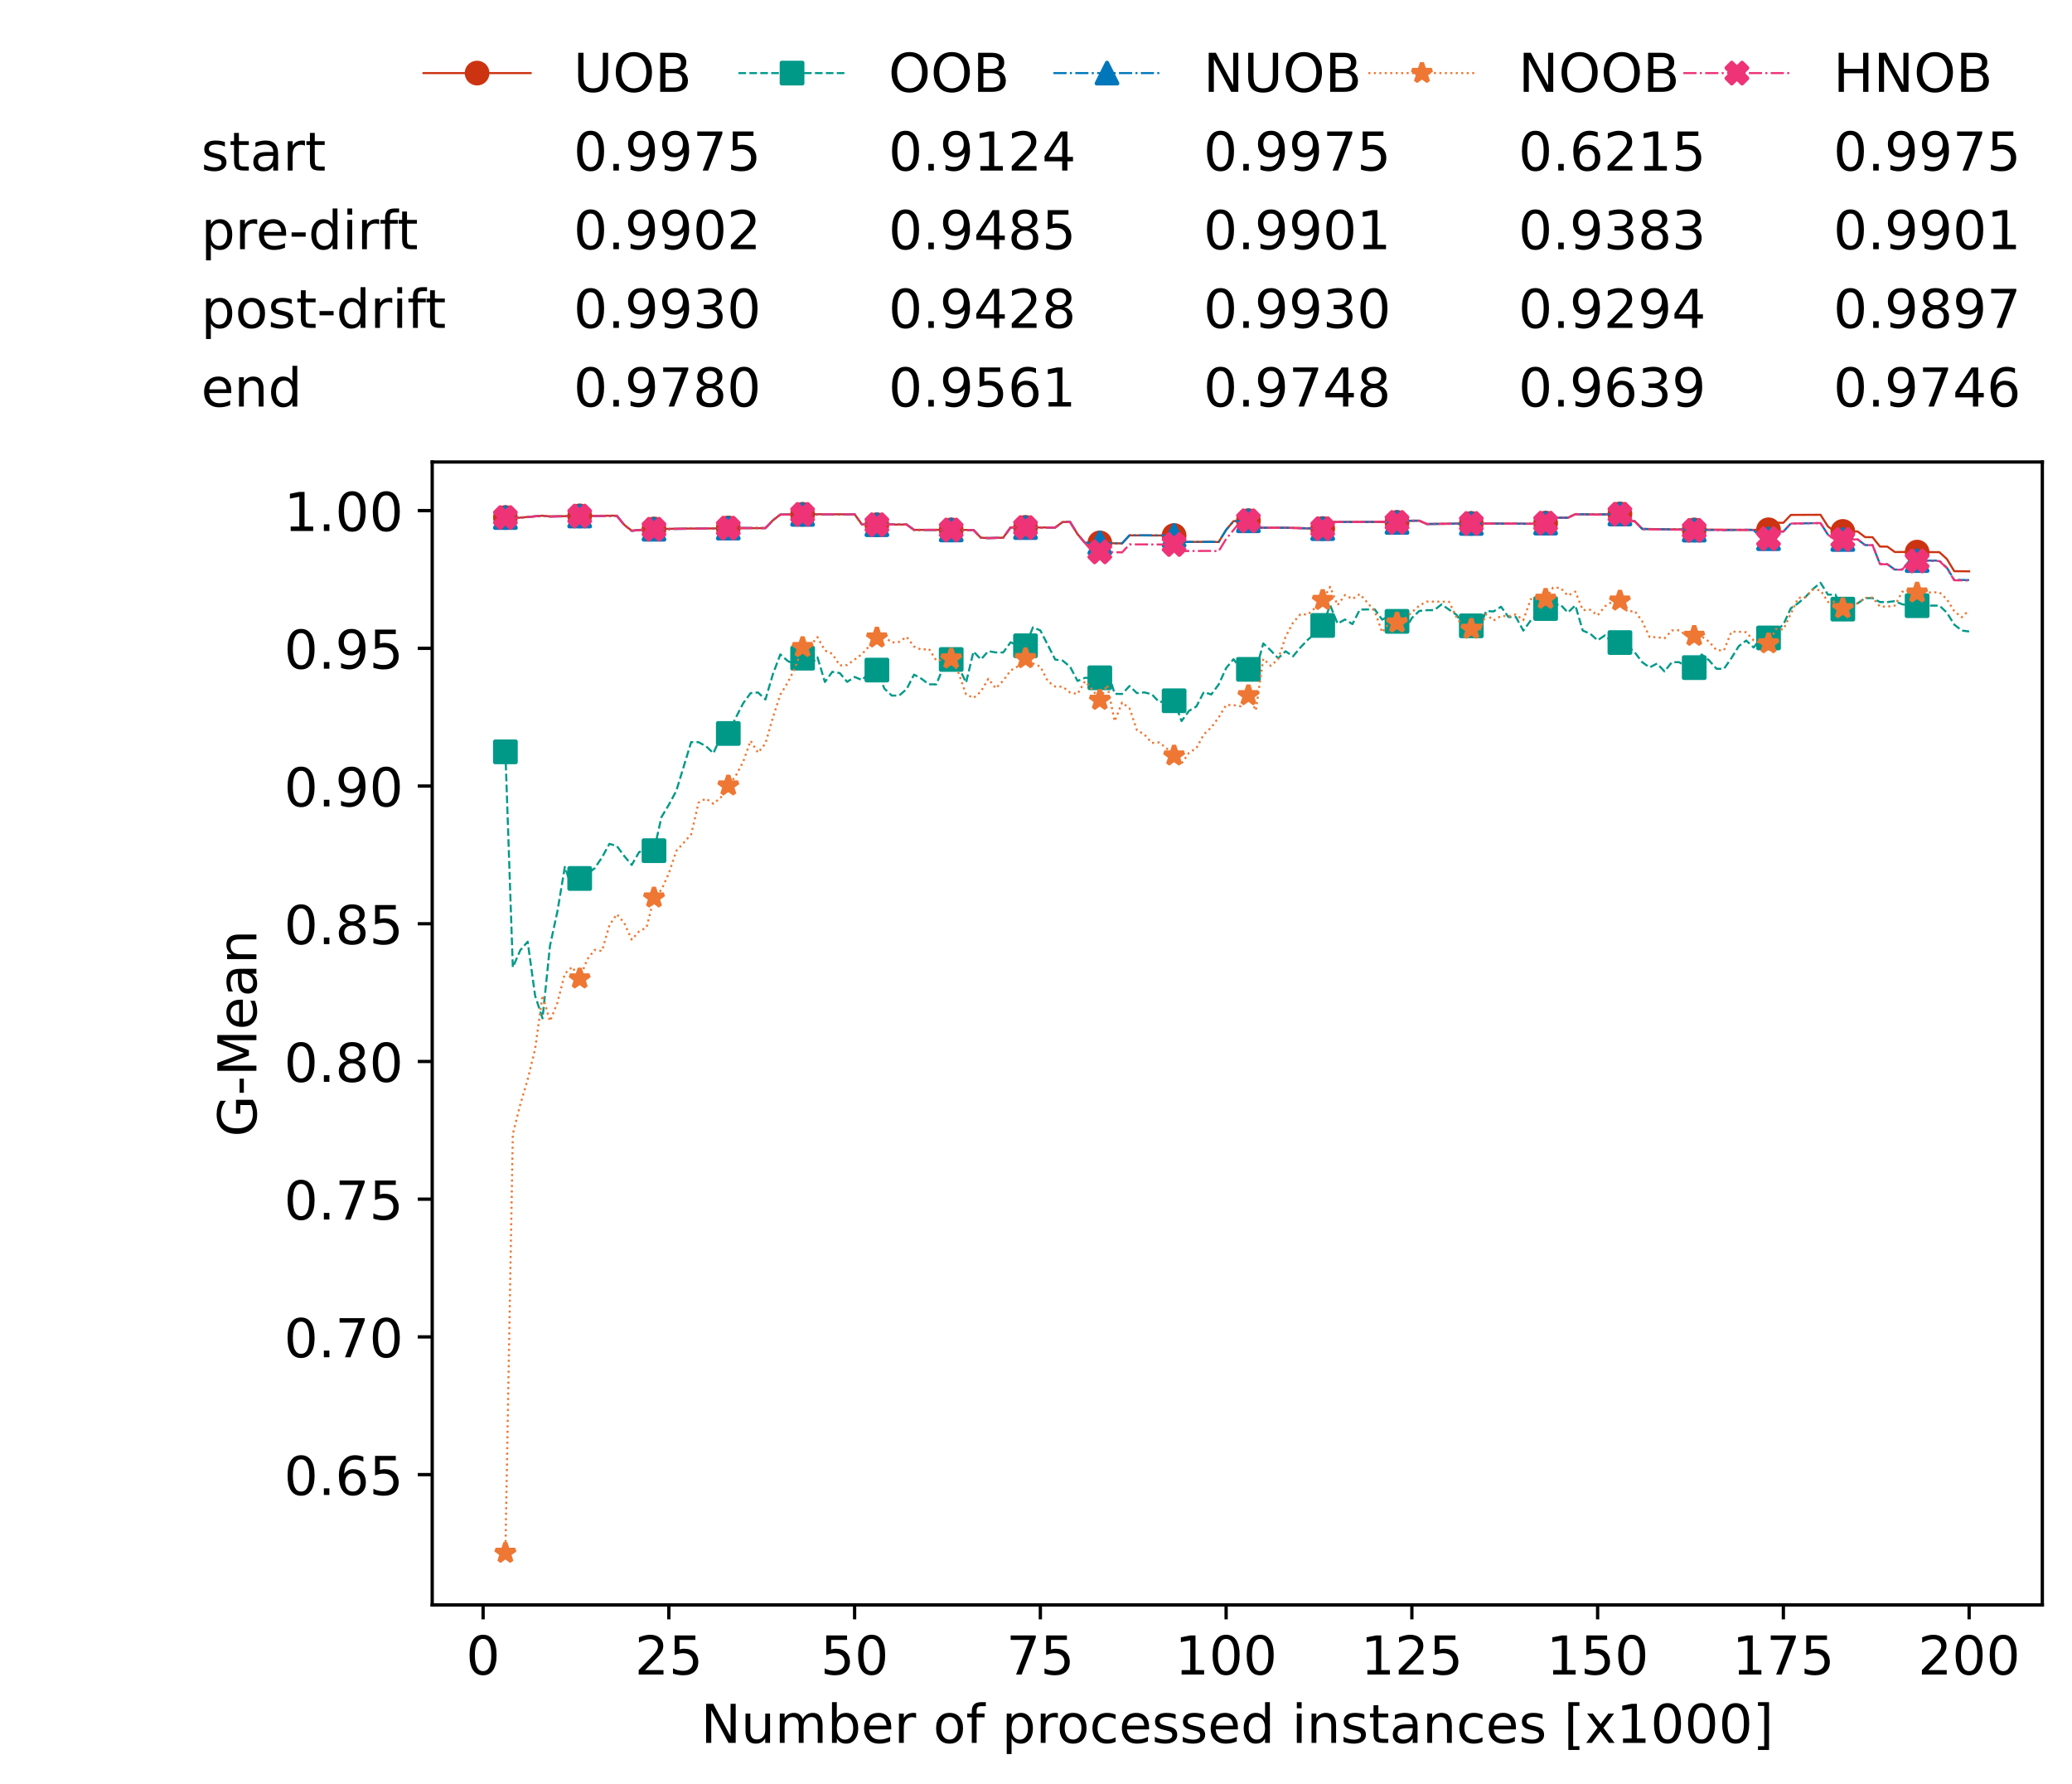 <?xml version="1.0" encoding="utf-8" standalone="no"?>
<!DOCTYPE svg PUBLIC "-//W3C//DTD SVG 1.1//EN"
  "http://www.w3.org/Graphics/SVG/1.1/DTD/svg11.dtd">
<!-- Created with matplotlib (https://matplotlib.org/) -->
<svg height="432.615pt" version="1.1" viewBox="0 0 502.65 432.615" width="502.65pt" xmlns="http://www.w3.org/2000/svg" xmlns:xlink="http://www.w3.org/1999/xlink">
 <defs>
  <style type="text/css">*{stroke-linecap:butt;stroke-linejoin:round;}</style>
 </defs>
 <g id="figure_1">
  <g id="patch_1">
   <path d="M 0 432.615 
L 502.65 432.615 
L 502.65 0 
L 0 0 
z
" style="fill:#ffffff;"/>
  </g>
  <g id="axes_1">
   <g id="patch_2">
    <path d="M 104.85 389.252 
L 495.45 389.252 
L 495.45 112.052 
L 104.85 112.052 
z
" style="fill:#ffffff;"/>
   </g>
   <g id="matplotlib.axis_1">
    <g id="xtick_1">
     <g id="line2d_1">
      <defs>
       <path d="M 0 0 
L 0 3.5 
" id="m23217f3ead" style="stroke:#000000;stroke-width:0.8;"/>
      </defs>
      <g>
       <use style="stroke:#000000;stroke-width:0.8;" x="117.197" xlink:href="#m23217f3ead" y="389.252"/>
      </g>
     </g>
     <g id="text_1">
      <!-- 0 -->
      <g transform="translate(113.061 406.13)scale(0.13 -0.13)">
       <defs>
        <path d="M 31.781 66.406 
Q 24.172 66.406 20.328 58.906 
Q 16.5 51.422 16.5 36.375 
Q 16.5 21.391 20.328 13.891 
Q 24.172 6.391 31.781 6.391 
Q 39.453 6.391 43.281 13.891 
Q 47.125 21.391 47.125 36.375 
Q 47.125 51.422 43.281 58.906 
Q 39.453 66.406 31.781 66.406 
z
M 31.781 74.219 
Q 44.047 74.219 50.516 64.516 
Q 56.984 54.828 56.984 36.375 
Q 56.984 17.969 50.516 8.266 
Q 44.047 -1.422 31.781 -1.422 
Q 19.531 -1.422 13.062 8.266 
Q 6.594 17.969 6.594 36.375 
Q 6.594 54.828 13.062 64.516 
Q 19.531 74.219 31.781 74.219 
z
" id="DejaVuSans-48"/>
       </defs>
       <use xlink:href="#DejaVuSans-48"/>
      </g>
     </g>
    </g>
    <g id="xtick_2">
     <g id="line2d_2">
      <g>
       <use style="stroke:#000000;stroke-width:0.8;" x="162.259" xlink:href="#m23217f3ead" y="389.252"/>
      </g>
     </g>
     <g id="text_2">
      <!-- 25 -->
      <g transform="translate(153.988 406.13)scale(0.13 -0.13)">
       <defs>
        <path d="M 19.188 8.297 
L 53.609 8.297 
L 53.609 0 
L 7.328 0 
L 7.328 8.297 
Q 12.938 14.109 22.625 23.891 
Q 32.328 33.688 34.812 36.531 
Q 39.547 41.844 41.422 45.531 
Q 43.312 49.219 43.312 52.781 
Q 43.312 58.594 39.234 62.25 
Q 35.156 65.922 28.609 65.922 
Q 23.969 65.922 18.812 64.312 
Q 13.672 62.703 7.812 59.422 
L 7.812 69.391 
Q 13.766 71.781 18.938 73 
Q 24.125 74.219 28.422 74.219 
Q 39.75 74.219 46.484 68.547 
Q 53.219 62.891 53.219 53.422 
Q 53.219 48.922 51.531 44.891 
Q 49.859 40.875 45.406 35.406 
Q 44.188 33.984 37.641 27.219 
Q 31.109 20.453 19.188 8.297 
z
" id="DejaVuSans-50"/>
        <path d="M 10.797 72.906 
L 49.516 72.906 
L 49.516 64.594 
L 19.828 64.594 
L 19.828 46.734 
Q 21.969 47.469 24.109 47.828 
Q 26.266 48.188 28.422 48.188 
Q 40.625 48.188 47.75 41.5 
Q 54.891 34.812 54.891 23.391 
Q 54.891 11.625 47.562 5.094 
Q 40.234 -1.422 26.906 -1.422 
Q 22.312 -1.422 17.547 -0.641 
Q 12.797 0.141 7.719 1.703 
L 7.719 11.625 
Q 12.109 9.234 16.797 8.062 
Q 21.484 6.891 26.703 6.891 
Q 35.156 6.891 40.078 11.328 
Q 45.016 15.766 45.016 23.391 
Q 45.016 31 40.078 35.438 
Q 35.156 39.891 26.703 39.891 
Q 22.75 39.891 18.812 39.016 
Q 14.891 38.141 10.797 36.281 
z
" id="DejaVuSans-53"/>
       </defs>
       <use xlink:href="#DejaVuSans-50"/>
       <use x="63.623" xlink:href="#DejaVuSans-53"/>
      </g>
     </g>
    </g>
    <g id="xtick_3">
     <g id="line2d_3">
      <g>
       <use style="stroke:#000000;stroke-width:0.8;" x="207.322" xlink:href="#m23217f3ead" y="389.252"/>
      </g>
     </g>
     <g id="text_3">
      <!-- 50 -->
      <g transform="translate(199.05 406.13)scale(0.13 -0.13)">
       <use xlink:href="#DejaVuSans-53"/>
       <use x="63.623" xlink:href="#DejaVuSans-48"/>
      </g>
     </g>
    </g>
    <g id="xtick_4">
     <g id="line2d_4">
      <g>
       <use style="stroke:#000000;stroke-width:0.8;" x="252.384" xlink:href="#m23217f3ead" y="389.252"/>
      </g>
     </g>
     <g id="text_4">
      <!-- 75 -->
      <g transform="translate(244.113 406.13)scale(0.13 -0.13)">
       <defs>
        <path d="M 8.203 72.906 
L 55.078 72.906 
L 55.078 68.703 
L 28.609 0 
L 18.312 0 
L 43.219 64.594 
L 8.203 64.594 
z
" id="DejaVuSans-55"/>
       </defs>
       <use xlink:href="#DejaVuSans-55"/>
       <use x="63.623" xlink:href="#DejaVuSans-53"/>
      </g>
     </g>
    </g>
    <g id="xtick_5">
     <g id="line2d_5">
      <g>
       <use style="stroke:#000000;stroke-width:0.8;" x="297.446" xlink:href="#m23217f3ead" y="389.252"/>
      </g>
     </g>
     <g id="text_5">
      <!-- 100 -->
      <g transform="translate(285.039 406.13)scale(0.13 -0.13)">
       <defs>
        <path d="M 12.406 8.297 
L 28.516 8.297 
L 28.516 63.922 
L 10.984 60.406 
L 10.984 69.391 
L 28.422 72.906 
L 38.281 72.906 
L 38.281 8.297 
L 54.391 8.297 
L 54.391 0 
L 12.406 0 
z
" id="DejaVuSans-49"/>
       </defs>
       <use xlink:href="#DejaVuSans-49"/>
       <use x="63.623" xlink:href="#DejaVuSans-48"/>
       <use x="127.246" xlink:href="#DejaVuSans-48"/>
      </g>
     </g>
    </g>
    <g id="xtick_6">
     <g id="line2d_6">
      <g>
       <use style="stroke:#000000;stroke-width:0.8;" x="342.509" xlink:href="#m23217f3ead" y="389.252"/>
      </g>
     </g>
     <g id="text_6">
      <!-- 125 -->
      <g transform="translate(330.102 406.13)scale(0.13 -0.13)">
       <use xlink:href="#DejaVuSans-49"/>
       <use x="63.623" xlink:href="#DejaVuSans-50"/>
       <use x="127.246" xlink:href="#DejaVuSans-53"/>
      </g>
     </g>
    </g>
    <g id="xtick_7">
     <g id="line2d_7">
      <g>
       <use style="stroke:#000000;stroke-width:0.8;" x="387.571" xlink:href="#m23217f3ead" y="389.252"/>
      </g>
     </g>
     <g id="text_7">
      <!-- 150 -->
      <g transform="translate(375.164 406.13)scale(0.13 -0.13)">
       <use xlink:href="#DejaVuSans-49"/>
       <use x="63.623" xlink:href="#DejaVuSans-53"/>
       <use x="127.246" xlink:href="#DejaVuSans-48"/>
      </g>
     </g>
    </g>
    <g id="xtick_8">
     <g id="line2d_8">
      <g>
       <use style="stroke:#000000;stroke-width:0.8;" x="432.633" xlink:href="#m23217f3ead" y="389.252"/>
      </g>
     </g>
     <g id="text_8">
      <!-- 175 -->
      <g transform="translate(420.226 406.13)scale(0.13 -0.13)">
       <use xlink:href="#DejaVuSans-49"/>
       <use x="63.623" xlink:href="#DejaVuSans-55"/>
       <use x="127.246" xlink:href="#DejaVuSans-53"/>
      </g>
     </g>
    </g>
    <g id="xtick_9">
     <g id="line2d_9">
      <g>
       <use style="stroke:#000000;stroke-width:0.8;" x="477.695" xlink:href="#m23217f3ead" y="389.252"/>
      </g>
     </g>
     <g id="text_9">
      <!-- 200 -->
      <g transform="translate(465.289 406.13)scale(0.13 -0.13)">
       <use xlink:href="#DejaVuSans-50"/>
       <use x="63.623" xlink:href="#DejaVuSans-48"/>
       <use x="127.246" xlink:href="#DejaVuSans-48"/>
      </g>
     </g>
    </g>
    <g id="text_10">
     <!-- Number of processed instances [x1000] -->
     <g transform="translate(170.025 422.711)scale(0.13 -0.13)">
      <defs>
       <path d="M 9.812 72.906 
L 23.094 72.906 
L 55.422 11.922 
L 55.422 72.906 
L 64.984 72.906 
L 64.984 0 
L 51.703 0 
L 19.391 60.984 
L 19.391 0 
L 9.812 0 
z
" id="DejaVuSans-78"/>
       <path d="M 8.5 21.578 
L 8.5 54.688 
L 17.484 54.688 
L 17.484 21.922 
Q 17.484 14.156 20.5 10.266 
Q 23.531 6.391 29.594 6.391 
Q 36.859 6.391 41.078 11.031 
Q 45.312 15.672 45.312 23.688 
L 45.312 54.688 
L 54.297 54.688 
L 54.297 0 
L 45.312 0 
L 45.312 8.406 
Q 42.047 3.422 37.719 1 
Q 33.406 -1.422 27.688 -1.422 
Q 18.266 -1.422 13.375 4.438 
Q 8.5 10.297 8.5 21.578 
z
M 31.109 56 
z
" id="DejaVuSans-117"/>
       <path d="M 52 44.188 
Q 55.375 50.25 60.062 53.125 
Q 64.75 56 71.094 56 
Q 79.641 56 84.281 50.016 
Q 88.922 44.047 88.922 33.016 
L 88.922 0 
L 79.891 0 
L 79.891 32.719 
Q 79.891 40.578 77.094 44.375 
Q 74.312 48.188 68.609 48.188 
Q 61.625 48.188 57.562 43.547 
Q 53.516 38.922 53.516 30.906 
L 53.516 0 
L 44.484 0 
L 44.484 32.719 
Q 44.484 40.625 41.703 44.406 
Q 38.922 48.188 33.109 48.188 
Q 26.219 48.188 22.156 43.531 
Q 18.109 38.875 18.109 30.906 
L 18.109 0 
L 9.078 0 
L 9.078 54.688 
L 18.109 54.688 
L 18.109 46.188 
Q 21.188 51.219 25.484 53.609 
Q 29.781 56 35.688 56 
Q 41.656 56 45.828 52.969 
Q 50 49.953 52 44.188 
z
" id="DejaVuSans-109"/>
       <path d="M 48.688 27.297 
Q 48.688 37.203 44.609 42.844 
Q 40.531 48.484 33.406 48.484 
Q 26.266 48.484 22.188 42.844 
Q 18.109 37.203 18.109 27.297 
Q 18.109 17.391 22.188 11.75 
Q 26.266 6.109 33.406 6.109 
Q 40.531 6.109 44.609 11.75 
Q 48.688 17.391 48.688 27.297 
z
M 18.109 46.391 
Q 20.953 51.266 25.266 53.625 
Q 29.594 56 35.594 56 
Q 45.562 56 51.781 48.094 
Q 58.016 40.188 58.016 27.297 
Q 58.016 14.406 51.781 6.484 
Q 45.562 -1.422 35.594 -1.422 
Q 29.594 -1.422 25.266 0.953 
Q 20.953 3.328 18.109 8.203 
L 18.109 0 
L 9.078 0 
L 9.078 75.984 
L 18.109 75.984 
z
" id="DejaVuSans-98"/>
       <path d="M 56.203 29.594 
L 56.203 25.203 
L 14.891 25.203 
Q 15.484 15.922 20.484 11.062 
Q 25.484 6.203 34.422 6.203 
Q 39.594 6.203 44.453 7.469 
Q 49.312 8.734 54.109 11.281 
L 54.109 2.781 
Q 49.266 0.734 44.188 -0.344 
Q 39.109 -1.422 33.891 -1.422 
Q 20.797 -1.422 13.156 6.188 
Q 5.516 13.812 5.516 26.812 
Q 5.516 40.234 12.766 48.109 
Q 20.016 56 32.328 56 
Q 43.359 56 49.781 48.891 
Q 56.203 41.797 56.203 29.594 
z
M 47.219 32.234 
Q 47.125 39.594 43.094 43.984 
Q 39.062 48.391 32.422 48.391 
Q 24.906 48.391 20.391 44.141 
Q 15.875 39.891 15.188 32.172 
z
" id="DejaVuSans-101"/>
       <path d="M 41.109 46.297 
Q 39.594 47.172 37.812 47.578 
Q 36.031 48 33.891 48 
Q 26.266 48 22.188 43.047 
Q 18.109 38.094 18.109 28.812 
L 18.109 0 
L 9.078 0 
L 9.078 54.688 
L 18.109 54.688 
L 18.109 46.188 
Q 20.953 51.172 25.484 53.578 
Q 30.031 56 36.531 56 
Q 37.453 56 38.578 55.875 
Q 39.703 55.766 41.062 55.516 
z
" id="DejaVuSans-114"/>
       <path id="DejaVuSans-32"/>
       <path d="M 30.609 48.391 
Q 23.391 48.391 19.188 42.75 
Q 14.984 37.109 14.984 27.297 
Q 14.984 17.484 19.156 11.844 
Q 23.344 6.203 30.609 6.203 
Q 37.797 6.203 41.984 11.859 
Q 46.188 17.531 46.188 27.297 
Q 46.188 37.016 41.984 42.703 
Q 37.797 48.391 30.609 48.391 
z
M 30.609 56 
Q 42.328 56 49.016 48.375 
Q 55.719 40.766 55.719 27.297 
Q 55.719 13.875 49.016 6.219 
Q 42.328 -1.422 30.609 -1.422 
Q 18.844 -1.422 12.172 6.219 
Q 5.516 13.875 5.516 27.297 
Q 5.516 40.766 12.172 48.375 
Q 18.844 56 30.609 56 
z
" id="DejaVuSans-111"/>
       <path d="M 37.109 75.984 
L 37.109 68.5 
L 28.516 68.5 
Q 23.688 68.5 21.797 66.547 
Q 19.922 64.594 19.922 59.516 
L 19.922 54.688 
L 34.719 54.688 
L 34.719 47.703 
L 19.922 47.703 
L 19.922 0 
L 10.891 0 
L 10.891 47.703 
L 2.297 47.703 
L 2.297 54.688 
L 10.891 54.688 
L 10.891 58.5 
Q 10.891 67.625 15.141 71.797 
Q 19.391 75.984 28.609 75.984 
z
" id="DejaVuSans-102"/>
       <path d="M 18.109 8.203 
L 18.109 -20.797 
L 9.078 -20.797 
L 9.078 54.688 
L 18.109 54.688 
L 18.109 46.391 
Q 20.953 51.266 25.266 53.625 
Q 29.594 56 35.594 56 
Q 45.562 56 51.781 48.094 
Q 58.016 40.188 58.016 27.297 
Q 58.016 14.406 51.781 6.484 
Q 45.562 -1.422 35.594 -1.422 
Q 29.594 -1.422 25.266 0.953 
Q 20.953 3.328 18.109 8.203 
z
M 48.688 27.297 
Q 48.688 37.203 44.609 42.844 
Q 40.531 48.484 33.406 48.484 
Q 26.266 48.484 22.188 42.844 
Q 18.109 37.203 18.109 27.297 
Q 18.109 17.391 22.188 11.75 
Q 26.266 6.109 33.406 6.109 
Q 40.531 6.109 44.609 11.75 
Q 48.688 17.391 48.688 27.297 
z
" id="DejaVuSans-112"/>
       <path d="M 48.781 52.594 
L 48.781 44.188 
Q 44.969 46.297 41.141 47.344 
Q 37.312 48.391 33.406 48.391 
Q 24.656 48.391 19.812 42.844 
Q 14.984 37.312 14.984 27.297 
Q 14.984 17.281 19.812 11.734 
Q 24.656 6.203 33.406 6.203 
Q 37.312 6.203 41.141 7.25 
Q 44.969 8.297 48.781 10.406 
L 48.781 2.094 
Q 45.016 0.344 40.984 -0.531 
Q 36.969 -1.422 32.422 -1.422 
Q 20.062 -1.422 12.781 6.344 
Q 5.516 14.109 5.516 27.297 
Q 5.516 40.672 12.859 48.328 
Q 20.219 56 33.016 56 
Q 37.156 56 41.109 55.141 
Q 45.062 54.297 48.781 52.594 
z
" id="DejaVuSans-99"/>
       <path d="M 44.281 53.078 
L 44.281 44.578 
Q 40.484 46.531 36.375 47.5 
Q 32.281 48.484 27.875 48.484 
Q 21.188 48.484 17.844 46.438 
Q 14.5 44.391 14.5 40.281 
Q 14.5 37.156 16.891 35.375 
Q 19.281 33.594 26.516 31.984 
L 29.594 31.297 
Q 39.156 29.25 43.188 25.516 
Q 47.219 21.781 47.219 15.094 
Q 47.219 7.469 41.188 3.016 
Q 35.156 -1.422 24.609 -1.422 
Q 20.219 -1.422 15.453 -0.562 
Q 10.688 0.297 5.422 2 
L 5.422 11.281 
Q 10.406 8.688 15.234 7.391 
Q 20.062 6.109 24.812 6.109 
Q 31.156 6.109 34.562 8.281 
Q 37.984 10.453 37.984 14.406 
Q 37.984 18.062 35.516 20.016 
Q 33.062 21.969 24.703 23.781 
L 21.578 24.516 
Q 13.234 26.266 9.516 29.906 
Q 5.812 33.547 5.812 39.891 
Q 5.812 47.609 11.281 51.797 
Q 16.75 56 26.812 56 
Q 31.781 56 36.172 55.266 
Q 40.578 54.547 44.281 53.078 
z
" id="DejaVuSans-115"/>
       <path d="M 45.406 46.391 
L 45.406 75.984 
L 54.391 75.984 
L 54.391 0 
L 45.406 0 
L 45.406 8.203 
Q 42.578 3.328 38.25 0.953 
Q 33.938 -1.422 27.875 -1.422 
Q 17.969 -1.422 11.734 6.484 
Q 5.516 14.406 5.516 27.297 
Q 5.516 40.188 11.734 48.094 
Q 17.969 56 27.875 56 
Q 33.938 56 38.25 53.625 
Q 42.578 51.266 45.406 46.391 
z
M 14.797 27.297 
Q 14.797 17.391 18.875 11.75 
Q 22.953 6.109 30.078 6.109 
Q 37.203 6.109 41.297 11.75 
Q 45.406 17.391 45.406 27.297 
Q 45.406 37.203 41.297 42.844 
Q 37.203 48.484 30.078 48.484 
Q 22.953 48.484 18.875 42.844 
Q 14.797 37.203 14.797 27.297 
z
" id="DejaVuSans-100"/>
       <path d="M 9.422 54.688 
L 18.406 54.688 
L 18.406 0 
L 9.422 0 
z
M 9.422 75.984 
L 18.406 75.984 
L 18.406 64.594 
L 9.422 64.594 
z
" id="DejaVuSans-105"/>
       <path d="M 54.891 33.016 
L 54.891 0 
L 45.906 0 
L 45.906 32.719 
Q 45.906 40.484 42.875 44.328 
Q 39.844 48.188 33.797 48.188 
Q 26.516 48.188 22.312 43.547 
Q 18.109 38.922 18.109 30.906 
L 18.109 0 
L 9.078 0 
L 9.078 54.688 
L 18.109 54.688 
L 18.109 46.188 
Q 21.344 51.125 25.703 53.562 
Q 30.078 56 35.797 56 
Q 45.219 56 50.047 50.172 
Q 54.891 44.344 54.891 33.016 
z
" id="DejaVuSans-110"/>
       <path d="M 18.312 70.219 
L 18.312 54.688 
L 36.812 54.688 
L 36.812 47.703 
L 18.312 47.703 
L 18.312 18.016 
Q 18.312 11.328 20.141 9.422 
Q 21.969 7.516 27.594 7.516 
L 36.812 7.516 
L 36.812 0 
L 27.594 0 
Q 17.188 0 13.234 3.875 
Q 9.281 7.766 9.281 18.016 
L 9.281 47.703 
L 2.688 47.703 
L 2.688 54.688 
L 9.281 54.688 
L 9.281 70.219 
z
" id="DejaVuSans-116"/>
       <path d="M 34.281 27.484 
Q 23.391 27.484 19.188 25 
Q 14.984 22.516 14.984 16.5 
Q 14.984 11.719 18.141 8.906 
Q 21.297 6.109 26.703 6.109 
Q 34.188 6.109 38.703 11.406 
Q 43.219 16.703 43.219 25.484 
L 43.219 27.484 
z
M 52.203 31.203 
L 52.203 0 
L 43.219 0 
L 43.219 8.297 
Q 40.141 3.328 35.547 0.953 
Q 30.953 -1.422 24.312 -1.422 
Q 15.922 -1.422 10.953 3.297 
Q 6 8.016 6 15.922 
Q 6 25.141 12.172 29.828 
Q 18.359 34.516 30.609 34.516 
L 43.219 34.516 
L 43.219 35.406 
Q 43.219 41.609 39.141 45 
Q 35.062 48.391 27.688 48.391 
Q 23 48.391 18.547 47.266 
Q 14.109 46.141 10.016 43.891 
L 10.016 52.203 
Q 14.938 54.109 19.578 55.047 
Q 24.219 56 28.609 56 
Q 40.484 56 46.344 49.844 
Q 52.203 43.703 52.203 31.203 
z
" id="DejaVuSans-97"/>
       <path d="M 8.594 75.984 
L 29.297 75.984 
L 29.297 69 
L 17.578 69 
L 17.578 -6.203 
L 29.297 -6.203 
L 29.297 -13.188 
L 8.594 -13.188 
z
" id="DejaVuSans-91"/>
       <path d="M 54.891 54.688 
L 35.109 28.078 
L 55.906 0 
L 45.312 0 
L 29.391 21.484 
L 13.484 0 
L 2.875 0 
L 24.125 28.609 
L 4.688 54.688 
L 15.281 54.688 
L 29.781 35.203 
L 44.281 54.688 
z
" id="DejaVuSans-120"/>
       <path d="M 30.422 75.984 
L 30.422 -13.188 
L 9.719 -13.188 
L 9.719 -6.203 
L 21.391 -6.203 
L 21.391 69 
L 9.719 69 
L 9.719 75.984 
z
" id="DejaVuSans-93"/>
      </defs>
      <use xlink:href="#DejaVuSans-78"/>
      <use x="74.805" xlink:href="#DejaVuSans-117"/>
      <use x="138.184" xlink:href="#DejaVuSans-109"/>
      <use x="235.596" xlink:href="#DejaVuSans-98"/>
      <use x="299.072" xlink:href="#DejaVuSans-101"/>
      <use x="360.596" xlink:href="#DejaVuSans-114"/>
      <use x="401.709" xlink:href="#DejaVuSans-32"/>
      <use x="433.496" xlink:href="#DejaVuSans-111"/>
      <use x="494.678" xlink:href="#DejaVuSans-102"/>
      <use x="529.883" xlink:href="#DejaVuSans-32"/>
      <use x="561.67" xlink:href="#DejaVuSans-112"/>
      <use x="625.146" xlink:href="#DejaVuSans-114"/>
      <use x="664.01" xlink:href="#DejaVuSans-111"/>
      <use x="725.191" xlink:href="#DejaVuSans-99"/>
      <use x="780.172" xlink:href="#DejaVuSans-101"/>
      <use x="841.695" xlink:href="#DejaVuSans-115"/>
      <use x="893.795" xlink:href="#DejaVuSans-115"/>
      <use x="945.895" xlink:href="#DejaVuSans-101"/>
      <use x="1007.418" xlink:href="#DejaVuSans-100"/>
      <use x="1070.895" xlink:href="#DejaVuSans-32"/>
      <use x="1102.682" xlink:href="#DejaVuSans-105"/>
      <use x="1130.465" xlink:href="#DejaVuSans-110"/>
      <use x="1193.844" xlink:href="#DejaVuSans-115"/>
      <use x="1245.943" xlink:href="#DejaVuSans-116"/>
      <use x="1285.152" xlink:href="#DejaVuSans-97"/>
      <use x="1346.432" xlink:href="#DejaVuSans-110"/>
      <use x="1409.811" xlink:href="#DejaVuSans-99"/>
      <use x="1464.791" xlink:href="#DejaVuSans-101"/>
      <use x="1526.314" xlink:href="#DejaVuSans-115"/>
      <use x="1578.414" xlink:href="#DejaVuSans-32"/>
      <use x="1610.201" xlink:href="#DejaVuSans-91"/>
      <use x="1649.215" xlink:href="#DejaVuSans-120"/>
      <use x="1708.395" xlink:href="#DejaVuSans-49"/>
      <use x="1772.018" xlink:href="#DejaVuSans-48"/>
      <use x="1835.641" xlink:href="#DejaVuSans-48"/>
      <use x="1899.264" xlink:href="#DejaVuSans-48"/>
      <use x="1962.887" xlink:href="#DejaVuSans-93"/>
     </g>
    </g>
   </g>
   <g id="matplotlib.axis_2">
    <g id="ytick_1">
     <g id="line2d_10">
      <defs>
       <path d="M 0 0 
L -3.5 0 
" id="mc4b9fd04e2" style="stroke:#000000;stroke-width:0.8;"/>
      </defs>
      <g>
       <use style="stroke:#000000;stroke-width:0.8;" x="104.85" xlink:href="#mc4b9fd04e2" y="357.644"/>
      </g>
     </g>
     <g id="text_11">
      <!-- 0.65 -->
      <g transform="translate(68.905 362.583)scale(0.13 -0.13)">
       <defs>
        <path d="M 10.688 12.406 
L 21 12.406 
L 21 0 
L 10.688 0 
z
" id="DejaVuSans-46"/>
        <path d="M 33.016 40.375 
Q 26.375 40.375 22.484 35.828 
Q 18.609 31.297 18.609 23.391 
Q 18.609 15.531 22.484 10.953 
Q 26.375 6.391 33.016 6.391 
Q 39.656 6.391 43.531 10.953 
Q 47.406 15.531 47.406 23.391 
Q 47.406 31.297 43.531 35.828 
Q 39.656 40.375 33.016 40.375 
z
M 52.594 71.297 
L 52.594 62.312 
Q 48.875 64.062 45.094 64.984 
Q 41.312 65.922 37.594 65.922 
Q 27.828 65.922 22.672 59.328 
Q 17.531 52.734 16.797 39.406 
Q 19.672 43.656 24.016 45.922 
Q 28.375 48.188 33.594 48.188 
Q 44.578 48.188 50.953 41.516 
Q 57.328 34.859 57.328 23.391 
Q 57.328 12.156 50.688 5.359 
Q 44.047 -1.422 33.016 -1.422 
Q 20.359 -1.422 13.672 8.266 
Q 6.984 17.969 6.984 36.375 
Q 6.984 53.656 15.188 63.938 
Q 23.391 74.219 37.203 74.219 
Q 40.922 74.219 44.703 73.484 
Q 48.484 72.75 52.594 71.297 
z
" id="DejaVuSans-54"/>
       </defs>
       <use xlink:href="#DejaVuSans-48"/>
       <use x="63.623" xlink:href="#DejaVuSans-46"/>
       <use x="95.41" xlink:href="#DejaVuSans-54"/>
       <use x="159.033" xlink:href="#DejaVuSans-53"/>
      </g>
     </g>
    </g>
    <g id="ytick_2">
     <g id="line2d_11">
      <g>
       <use style="stroke:#000000;stroke-width:0.8;" x="104.85" xlink:href="#mc4b9fd04e2" y="324.243"/>
      </g>
     </g>
     <g id="text_12">
      <!-- 0.70 -->
      <g transform="translate(68.905 329.182)scale(0.13 -0.13)">
       <use xlink:href="#DejaVuSans-48"/>
       <use x="63.623" xlink:href="#DejaVuSans-46"/>
       <use x="95.41" xlink:href="#DejaVuSans-55"/>
       <use x="159.033" xlink:href="#DejaVuSans-48"/>
      </g>
     </g>
    </g>
    <g id="ytick_3">
     <g id="line2d_12">
      <g>
       <use style="stroke:#000000;stroke-width:0.8;" x="104.85" xlink:href="#mc4b9fd04e2" y="290.843"/>
      </g>
     </g>
     <g id="text_13">
      <!-- 0.75 -->
      <g transform="translate(68.905 295.782)scale(0.13 -0.13)">
       <use xlink:href="#DejaVuSans-48"/>
       <use x="63.623" xlink:href="#DejaVuSans-46"/>
       <use x="95.41" xlink:href="#DejaVuSans-55"/>
       <use x="159.033" xlink:href="#DejaVuSans-53"/>
      </g>
     </g>
    </g>
    <g id="ytick_4">
     <g id="line2d_13">
      <g>
       <use style="stroke:#000000;stroke-width:0.8;" x="104.85" xlink:href="#mc4b9fd04e2" y="257.442"/>
      </g>
     </g>
     <g id="text_14">
      <!-- 0.80 -->
      <g transform="translate(68.905 262.381)scale(0.13 -0.13)">
       <defs>
        <path d="M 31.781 34.625 
Q 24.75 34.625 20.719 30.859 
Q 16.703 27.094 16.703 20.516 
Q 16.703 13.922 20.719 10.156 
Q 24.75 6.391 31.781 6.391 
Q 38.812 6.391 42.859 10.172 
Q 46.922 13.969 46.922 20.516 
Q 46.922 27.094 42.891 30.859 
Q 38.875 34.625 31.781 34.625 
z
M 21.922 38.812 
Q 15.578 40.375 12.031 44.719 
Q 8.5 49.078 8.5 55.328 
Q 8.5 64.062 14.719 69.141 
Q 20.953 74.219 31.781 74.219 
Q 42.672 74.219 48.875 69.141 
Q 55.078 64.062 55.078 55.328 
Q 55.078 49.078 51.531 44.719 
Q 48 40.375 41.703 38.812 
Q 48.828 37.156 52.797 32.312 
Q 56.781 27.484 56.781 20.516 
Q 56.781 9.906 50.312 4.234 
Q 43.844 -1.422 31.781 -1.422 
Q 19.734 -1.422 13.25 4.234 
Q 6.781 9.906 6.781 20.516 
Q 6.781 27.484 10.781 32.312 
Q 14.797 37.156 21.922 38.812 
z
M 18.312 54.391 
Q 18.312 48.734 21.844 45.562 
Q 25.391 42.391 31.781 42.391 
Q 38.141 42.391 41.719 45.562 
Q 45.312 48.734 45.312 54.391 
Q 45.312 60.062 41.719 63.234 
Q 38.141 66.406 31.781 66.406 
Q 25.391 66.406 21.844 63.234 
Q 18.312 60.062 18.312 54.391 
z
" id="DejaVuSans-56"/>
       </defs>
       <use xlink:href="#DejaVuSans-48"/>
       <use x="63.623" xlink:href="#DejaVuSans-46"/>
       <use x="95.41" xlink:href="#DejaVuSans-56"/>
       <use x="159.033" xlink:href="#DejaVuSans-48"/>
      </g>
     </g>
    </g>
    <g id="ytick_5">
     <g id="line2d_14">
      <g>
       <use style="stroke:#000000;stroke-width:0.8;" x="104.85" xlink:href="#mc4b9fd04e2" y="224.042"/>
      </g>
     </g>
     <g id="text_15">
      <!-- 0.85 -->
      <g transform="translate(68.905 228.981)scale(0.13 -0.13)">
       <use xlink:href="#DejaVuSans-48"/>
       <use x="63.623" xlink:href="#DejaVuSans-46"/>
       <use x="95.41" xlink:href="#DejaVuSans-56"/>
       <use x="159.033" xlink:href="#DejaVuSans-53"/>
      </g>
     </g>
    </g>
    <g id="ytick_6">
     <g id="line2d_15">
      <g>
       <use style="stroke:#000000;stroke-width:0.8;" x="104.85" xlink:href="#mc4b9fd04e2" y="190.642"/>
      </g>
     </g>
     <g id="text_16">
      <!-- 0.90 -->
      <g transform="translate(68.905 195.581)scale(0.13 -0.13)">
       <defs>
        <path d="M 10.984 1.516 
L 10.984 10.5 
Q 14.703 8.734 18.5 7.812 
Q 22.312 6.891 25.984 6.891 
Q 35.75 6.891 40.891 13.453 
Q 46.047 20.016 46.781 33.406 
Q 43.953 29.203 39.594 26.953 
Q 35.25 24.703 29.984 24.703 
Q 19.047 24.703 12.672 31.312 
Q 6.297 37.938 6.297 49.422 
Q 6.297 60.641 12.938 67.422 
Q 19.578 74.219 30.609 74.219 
Q 43.266 74.219 49.922 64.516 
Q 56.594 54.828 56.594 36.375 
Q 56.594 19.141 48.406 8.859 
Q 40.234 -1.422 26.422 -1.422 
Q 22.703 -1.422 18.891 -0.688 
Q 15.094 0.047 10.984 1.516 
z
M 30.609 32.422 
Q 37.25 32.422 41.125 36.953 
Q 45.016 41.5 45.016 49.422 
Q 45.016 57.281 41.125 61.844 
Q 37.25 66.406 30.609 66.406 
Q 23.969 66.406 20.094 61.844 
Q 16.219 57.281 16.219 49.422 
Q 16.219 41.5 20.094 36.953 
Q 23.969 32.422 30.609 32.422 
z
" id="DejaVuSans-57"/>
       </defs>
       <use xlink:href="#DejaVuSans-48"/>
       <use x="63.623" xlink:href="#DejaVuSans-46"/>
       <use x="95.41" xlink:href="#DejaVuSans-57"/>
       <use x="159.033" xlink:href="#DejaVuSans-48"/>
      </g>
     </g>
    </g>
    <g id="ytick_7">
     <g id="line2d_16">
      <g>
       <use style="stroke:#000000;stroke-width:0.8;" x="104.85" xlink:href="#mc4b9fd04e2" y="157.241"/>
      </g>
     </g>
     <g id="text_17">
      <!-- 0.95 -->
      <g transform="translate(68.905 162.18)scale(0.13 -0.13)">
       <use xlink:href="#DejaVuSans-48"/>
       <use x="63.623" xlink:href="#DejaVuSans-46"/>
       <use x="95.41" xlink:href="#DejaVuSans-57"/>
       <use x="159.033" xlink:href="#DejaVuSans-53"/>
      </g>
     </g>
    </g>
    <g id="ytick_8">
     <g id="line2d_17">
      <g>
       <use style="stroke:#000000;stroke-width:0.8;" x="104.85" xlink:href="#mc4b9fd04e2" y="123.841"/>
      </g>
     </g>
     <g id="text_18">
      <!-- 1.00 -->
      <g transform="translate(68.905 128.78)scale(0.13 -0.13)">
       <use xlink:href="#DejaVuSans-49"/>
       <use x="63.623" xlink:href="#DejaVuSans-46"/>
       <use x="95.41" xlink:href="#DejaVuSans-48"/>
       <use x="159.033" xlink:href="#DejaVuSans-48"/>
      </g>
     </g>
    </g>
    <g id="text_19">
     <!-- G-Mean -->
     <g transform="translate(62.201 275.744)rotate(-90)scale(0.13 -0.13)">
      <defs>
       <path d="M 59.516 10.406 
L 59.516 29.984 
L 43.406 29.984 
L 43.406 38.094 
L 69.281 38.094 
L 69.281 6.781 
Q 63.578 2.734 56.688 0.656 
Q 49.812 -1.422 42 -1.422 
Q 24.906 -1.422 15.25 8.562 
Q 5.609 18.562 5.609 36.375 
Q 5.609 54.25 15.25 64.234 
Q 24.906 74.219 42 74.219 
Q 49.125 74.219 55.547 72.453 
Q 61.969 70.703 67.391 67.281 
L 67.391 56.781 
Q 61.922 61.422 55.766 63.766 
Q 49.609 66.109 42.828 66.109 
Q 29.438 66.109 22.719 58.641 
Q 16.016 51.172 16.016 36.375 
Q 16.016 21.625 22.719 14.156 
Q 29.438 6.688 42.828 6.688 
Q 48.047 6.688 52.141 7.594 
Q 56.25 8.5 59.516 10.406 
z
" id="DejaVuSans-71"/>
       <path d="M 4.891 31.391 
L 31.203 31.391 
L 31.203 23.391 
L 4.891 23.391 
z
" id="DejaVuSans-45"/>
       <path d="M 9.812 72.906 
L 24.516 72.906 
L 43.109 23.297 
L 61.812 72.906 
L 76.516 72.906 
L 76.516 0 
L 66.891 0 
L 66.891 64.016 
L 48.094 14.016 
L 38.188 14.016 
L 19.391 64.016 
L 19.391 0 
L 9.812 0 
z
" id="DejaVuSans-77"/>
      </defs>
      <use xlink:href="#DejaVuSans-71"/>
      <use x="77.49" xlink:href="#DejaVuSans-45"/>
      <use x="113.574" xlink:href="#DejaVuSans-77"/>
      <use x="199.854" xlink:href="#DejaVuSans-101"/>
      <use x="261.377" xlink:href="#DejaVuSans-97"/>
      <use x="322.656" xlink:href="#DejaVuSans-110"/>
     </g>
    </g>
   </g>
   <g id="line2d_18"/>
   <g id="line2d_19"/>
   <g id="line2d_20"/>
   <g id="line2d_21"/>
   <g id="line2d_22"/>
   <g id="line2d_23">
    <path clip-path="url(#p93311d2599)" d="M 122.605 125.523 
L 124.407 125.693 
L 131.617 125.077 
L 133.419 125.239 
L 142.432 125.107 
L 149.642 125.064 
L 151.444 127.296 
L 153.247 128.702 
L 156.852 128.351 
L 165.864 128.2 
L 185.692 128.082 
L 187.494 126.191 
L 189.297 124.804 
L 198.309 124.719 
L 207.322 124.735 
L 209.124 127.226 
L 219.939 127.226 
L 221.742 128.517 
L 227.149 128.5 
L 230.754 128.517 
L 236.162 128.534 
L 237.964 130.425 
L 239.767 130.492 
L 243.372 130.408 
L 245.174 127.9 
L 252.384 127.934 
L 255.989 127.934 
L 257.791 126.593 
L 259.594 126.592 
L 261.396 129.53 
L 263.199 131.668 
L 266.804 131.668 
L 270.409 131.769 
L 272.211 131.787 
L 274.014 129.845 
L 284.829 129.879 
L 286.631 131.447 
L 293.841 131.413 
L 295.644 131.464 
L 297.446 128.509 
L 299.249 126.388 
L 302.854 126.287 
L 304.656 127.979 
L 311.866 127.996 
L 319.076 128.165 
L 320.879 128.198 
L 322.681 126.597 
L 331.694 126.58 
L 337.101 126.631 
L 338.904 126.699 
L 340.706 126.313 
L 344.311 126.279 
L 346.114 127.09 
L 358.731 126.957 
L 371.348 127.041 
L 374.953 126.871 
L 376.756 125.531 
L 380.361 125.564 
L 382.163 124.686 
L 387.571 124.787 
L 392.978 124.652 
L 394.781 126.364 
L 396.583 126.398 
L 398.386 128.271 
L 403.793 128.373 
L 407.398 128.407 
L 425.423 128.508 
L 427.226 128.44 
L 429.028 128.49 
L 430.831 126.778 
L 432.633 126.795 
L 434.436 124.888 
L 438.041 124.87 
L 441.646 124.853 
L 443.448 127.694 
L 445.251 129.003 
L 447.053 128.885 
L 450.658 128.902 
L 452.461 130.276 
L 454.263 130.294 
L 456.066 132.559 
L 457.868 132.576 
L 459.671 133.885 
L 463.276 133.867 
L 470.485 133.918 
L 472.288 135.578 
L 474.09 138.535 
L 477.695 138.568 
L 477.695 138.568 
" style="fill:none;stroke:#cc3311;stroke-linecap:square;stroke-width:0.5;"/>
    <defs>
     <path d="M 0 2.5 
C 0.663 2.5 1.299 2.237 1.768 1.768 
C 2.237 1.299 2.5 0.663 2.5 0 
C 2.5 -0.663 2.237 -1.299 1.768 -1.768 
C 1.299 -2.237 0.663 -2.5 0 -2.5 
C -0.663 -2.5 -1.299 -2.237 -1.768 -1.768 
C -2.237 -1.299 -2.5 -0.663 -2.5 0 
C -2.5 0.663 -2.237 1.299 -1.768 1.768 
C -1.299 2.237 -0.663 2.5 0 2.5 
z
" id="m61209f9a57" style="stroke:#cc3311;"/>
    </defs>
    <g clip-path="url(#p93311d2599)">
     <use style="fill:#cc3311;stroke:#cc3311;" x="122.605" xlink:href="#m61209f9a57" y="125.523"/>
     <use style="fill:#cc3311;stroke:#cc3311;" x="140.629" xlink:href="#m61209f9a57" y="125.129"/>
     <use style="fill:#cc3311;stroke:#cc3311;" x="158.654" xlink:href="#m61209f9a57" y="128.301"/>
     <use style="fill:#cc3311;stroke:#cc3311;" x="176.679" xlink:href="#m61209f9a57" y="128.048"/>
     <use style="fill:#cc3311;stroke:#cc3311;" x="194.704" xlink:href="#m61209f9a57" y="124.753"/>
     <use style="fill:#cc3311;stroke:#cc3311;" x="212.729" xlink:href="#m61209f9a57" y="127.277"/>
     <use style="fill:#cc3311;stroke:#cc3311;" x="230.754" xlink:href="#m61209f9a57" y="128.517"/>
     <use style="fill:#cc3311;stroke:#cc3311;" x="248.779" xlink:href="#m61209f9a57" y="127.917"/>
     <use style="fill:#cc3311;stroke:#cc3311;" x="266.804" xlink:href="#m61209f9a57" y="131.668"/>
     <use style="fill:#cc3311;stroke:#cc3311;" x="284.829" xlink:href="#m61209f9a57" y="129.879"/>
     <use style="fill:#cc3311;stroke:#cc3311;" x="302.854" xlink:href="#m61209f9a57" y="126.287"/>
     <use style="fill:#cc3311;stroke:#cc3311;" x="320.879" xlink:href="#m61209f9a57" y="128.198"/>
     <use style="fill:#cc3311;stroke:#cc3311;" x="338.904" xlink:href="#m61209f9a57" y="126.699"/>
     <use style="fill:#cc3311;stroke:#cc3311;" x="356.928" xlink:href="#m61209f9a57" y="126.957"/>
     <use style="fill:#cc3311;stroke:#cc3311;" x="374.953" xlink:href="#m61209f9a57" y="126.871"/>
     <use style="fill:#cc3311;stroke:#cc3311;" x="392.978" xlink:href="#m61209f9a57" y="124.652"/>
     <use style="fill:#cc3311;stroke:#cc3311;" x="411.003" xlink:href="#m61209f9a57" y="128.542"/>
     <use style="fill:#cc3311;stroke:#cc3311;" x="429.028" xlink:href="#m61209f9a57" y="128.49"/>
     <use style="fill:#cc3311;stroke:#cc3311;" x="447.053" xlink:href="#m61209f9a57" y="128.885"/>
     <use style="fill:#cc3311;stroke:#cc3311;" x="465.078" xlink:href="#m61209f9a57" y="133.901"/>
    </g>
   </g>
   <g id="line2d_24"/>
   <g id="line2d_25"/>
   <g id="line2d_26"/>
   <g id="line2d_27"/>
   <g id="line2d_28">
    <path clip-path="url(#p93311d2599)" d="M 122.605 182.351 
L 124.407 234.616 
L 126.21 230.468 
L 128.012 228.393 
L 129.815 241.503 
L 131.617 246.988 
L 133.419 229.396 
L 135.222 221.056 
L 137.024 210.255 
L 138.827 215.603 
L 140.629 213.059 
L 142.432 211.948 
L 144.234 210.618 
L 146.037 207.959 
L 147.839 204.658 
L 149.642 205.201 
L 151.444 207.625 
L 153.247 209.781 
L 155.049 206.654 
L 156.852 206.055 
L 158.654 206.318 
L 160.457 198.183 
L 162.259 195.176 
L 164.062 191.814 
L 167.667 179.988 
L 169.469 180.005 
L 171.272 180.973 
L 173.074 182.687 
L 174.877 178.602 
L 176.679 177.891 
L 178.482 174.097 
L 180.284 170.573 
L 182.087 168.112 
L 183.889 167.953 
L 185.692 169.648 
L 187.494 163.519 
L 189.297 158.717 
L 191.099 160.3 
L 192.902 161.248 
L 194.704 159.63 
L 196.507 161.327 
L 198.309 159.417 
L 200.112 165.404 
L 201.914 162.943 
L 203.717 163.24 
L 205.519 165.38 
L 207.322 164.184 
L 209.124 164.947 
L 210.927 163.051 
L 212.729 162.515 
L 214.532 166.99 
L 216.334 168.703 
L 218.137 168.686 
L 219.939 167.116 
L 221.742 163.622 
L 223.544 164.619 
L 225.347 165.969 
L 227.149 165.985 
L 228.952 161.495 
L 230.754 159.942 
L 232.557 161.754 
L 234.359 165.563 
L 236.162 158.021 
L 237.964 159.931 
L 239.767 157.921 
L 241.569 158.242 
L 243.372 158.242 
L 245.174 155.764 
L 246.976 156.661 
L 248.779 156.629 
L 250.581 152.154 
L 252.384 152.902 
L 255.989 159.969 
L 257.791 160.218 
L 259.594 161.699 
L 261.396 165.151 
L 263.199 164.399 
L 266.804 164.382 
L 268.606 162.294 
L 270.409 168.279 
L 272.211 168.313 
L 274.014 166.387 
L 275.816 168.1 
L 277.619 167.929 
L 279.421 168.388 
L 281.224 170.298 
L 283.026 169.942 
L 284.829 169.958 
L 286.631 174.889 
L 288.434 172.411 
L 290.236 171.347 
L 292.039 167.838 
L 293.841 168.439 
L 295.644 166.012 
L 297.446 162.04 
L 299.249 159.867 
L 301.051 162.344 
L 302.854 162.344 
L 304.656 162.652 
L 306.459 156.062 
L 308.261 157.742 
L 310.064 159.652 
L 311.866 157.956 
L 313.669 159.19 
L 315.471 157.034 
L 317.274 155.158 
L 319.076 153.604 
L 320.879 151.694 
L 322.681 146.78 
L 324.484 151.255 
L 326.286 150.248 
L 328.089 151.364 
L 329.891 147.837 
L 333.496 147.787 
L 335.299 150.28 
L 337.101 149.389 
L 338.904 150.699 
L 340.706 153.089 
L 342.509 149.886 
L 344.311 148.172 
L 346.114 147.991 
L 347.916 147.975 
L 349.719 146.591 
L 353.324 149.098 
L 355.126 151.79 
L 356.928 151.79 
L 358.731 152.664 
L 360.533 148.206 
L 362.336 148.29 
L 364.138 147.157 
L 365.941 149.651 
L 367.743 149.651 
L 369.546 152.949 
L 371.348 150.473 
L 373.151 148.903 
L 374.953 147.593 
L 376.756 146.645 
L 378.558 146.645 
L 380.361 148.556 
L 382.163 146.825 
L 383.966 152.938 
L 385.768 153.69 
L 387.571 155.306 
L 389.373 154.075 
L 391.176 155.858 
L 392.978 155.841 
L 394.781 156.68 
L 396.583 158.218 
L 398.386 160.607 
L 400.188 161.871 
L 401.991 160.932 
L 403.793 162.843 
L 405.596 160.591 
L 407.398 160.608 
L 409.201 161.917 
L 411.003 161.917 
L 412.806 158.729 
L 414.608 160.151 
L 416.411 162.199 
L 418.213 162.216 
L 420.016 159.629 
L 421.818 156.718 
L 423.621 155.347 
L 425.423 157.044 
L 427.226 154.727 
L 429.028 154.727 
L 430.831 152.997 
L 432.633 151.476 
L 434.436 147.532 
L 436.238 146.285 
L 438.041 144.731 
L 439.843 142.82 
L 441.646 141.346 
L 443.448 144.223 
L 445.251 144.207 
L 447.053 147.733 
L 448.856 147.75 
L 450.658 146.328 
L 452.461 145.061 
L 454.263 145.061 
L 456.066 146.024 
L 457.868 146.024 
L 459.671 145.796 
L 461.473 146.56 
L 463.276 146.88 
L 470.485 146.88 
L 472.288 148.577 
L 474.09 151.487 
L 475.893 152.926 
L 477.695 153.153 
L 477.695 153.153 
" style="fill:none;stroke:#009988;stroke-dasharray:1.85,0.8;stroke-dashoffset:0;stroke-width:0.5;"/>
    <defs>
     <path d="M -2.5 2.5 
L 2.5 2.5 
L 2.5 -2.5 
L -2.5 -2.5 
z
" id="m3958f94e6c" style="stroke:#009988;stroke-linejoin:miter;"/>
    </defs>
    <g clip-path="url(#p93311d2599)">
     <use style="fill:#009988;stroke:#009988;stroke-linejoin:miter;" x="122.605" xlink:href="#m3958f94e6c" y="182.351"/>
     <use style="fill:#009988;stroke:#009988;stroke-linejoin:miter;" x="140.629" xlink:href="#m3958f94e6c" y="213.059"/>
     <use style="fill:#009988;stroke:#009988;stroke-linejoin:miter;" x="158.654" xlink:href="#m3958f94e6c" y="206.318"/>
     <use style="fill:#009988;stroke:#009988;stroke-linejoin:miter;" x="176.679" xlink:href="#m3958f94e6c" y="177.891"/>
     <use style="fill:#009988;stroke:#009988;stroke-linejoin:miter;" x="194.704" xlink:href="#m3958f94e6c" y="159.63"/>
     <use style="fill:#009988;stroke:#009988;stroke-linejoin:miter;" x="212.729" xlink:href="#m3958f94e6c" y="162.515"/>
     <use style="fill:#009988;stroke:#009988;stroke-linejoin:miter;" x="230.754" xlink:href="#m3958f94e6c" y="159.942"/>
     <use style="fill:#009988;stroke:#009988;stroke-linejoin:miter;" x="248.779" xlink:href="#m3958f94e6c" y="156.629"/>
     <use style="fill:#009988;stroke:#009988;stroke-linejoin:miter;" x="266.804" xlink:href="#m3958f94e6c" y="164.382"/>
     <use style="fill:#009988;stroke:#009988;stroke-linejoin:miter;" x="284.829" xlink:href="#m3958f94e6c" y="169.958"/>
     <use style="fill:#009988;stroke:#009988;stroke-linejoin:miter;" x="302.854" xlink:href="#m3958f94e6c" y="162.344"/>
     <use style="fill:#009988;stroke:#009988;stroke-linejoin:miter;" x="320.879" xlink:href="#m3958f94e6c" y="151.694"/>
     <use style="fill:#009988;stroke:#009988;stroke-linejoin:miter;" x="338.904" xlink:href="#m3958f94e6c" y="150.699"/>
     <use style="fill:#009988;stroke:#009988;stroke-linejoin:miter;" x="356.928" xlink:href="#m3958f94e6c" y="151.79"/>
     <use style="fill:#009988;stroke:#009988;stroke-linejoin:miter;" x="374.953" xlink:href="#m3958f94e6c" y="147.593"/>
     <use style="fill:#009988;stroke:#009988;stroke-linejoin:miter;" x="392.978" xlink:href="#m3958f94e6c" y="155.841"/>
     <use style="fill:#009988;stroke:#009988;stroke-linejoin:miter;" x="411.003" xlink:href="#m3958f94e6c" y="161.917"/>
     <use style="fill:#009988;stroke:#009988;stroke-linejoin:miter;" x="429.028" xlink:href="#m3958f94e6c" y="154.727"/>
     <use style="fill:#009988;stroke:#009988;stroke-linejoin:miter;" x="447.053" xlink:href="#m3958f94e6c" y="147.733"/>
     <use style="fill:#009988;stroke:#009988;stroke-linejoin:miter;" x="465.078" xlink:href="#m3958f94e6c" y="146.897"/>
    </g>
   </g>
   <g id="line2d_29"/>
   <g id="line2d_30"/>
   <g id="line2d_31"/>
   <g id="line2d_32"/>
   <g id="line2d_33">
    <path clip-path="url(#p93311d2599)" d="M 122.605 125.523 
L 124.407 125.693 
L 131.617 125.077 
L 133.419 125.287 
L 140.629 125.16 
L 149.642 125.128 
L 151.444 127.337 
L 153.247 128.741 
L 156.852 128.386 
L 180.284 128.048 
L 185.692 128.083 
L 187.494 126.208 
L 189.297 124.821 
L 200.112 124.719 
L 203.717 124.735 
L 207.322 124.735 
L 209.124 127.226 
L 219.939 127.209 
L 221.742 128.516 
L 227.149 128.516 
L 230.754 128.533 
L 236.162 128.55 
L 237.964 130.441 
L 239.767 130.508 
L 243.372 130.424 
L 245.174 127.917 
L 255.989 127.951 
L 257.791 126.593 
L 259.594 126.592 
L 261.396 129.53 
L 263.199 131.651 
L 266.804 131.651 
L 270.409 131.752 
L 272.211 131.77 
L 274.014 129.828 
L 284.829 129.862 
L 286.631 131.447 
L 293.841 131.413 
L 295.644 131.464 
L 297.446 128.526 
L 299.249 126.405 
L 302.854 126.303 
L 304.656 127.996 
L 311.866 128.013 
L 319.076 128.181 
L 320.879 128.215 
L 322.681 126.614 
L 331.694 126.597 
L 335.299 126.513 
L 338.904 126.699 
L 340.706 126.313 
L 344.311 126.279 
L 346.114 127.09 
L 358.731 126.957 
L 371.348 127.041 
L 374.953 126.871 
L 376.756 125.531 
L 380.361 125.564 
L 382.163 124.686 
L 387.571 124.804 
L 392.978 124.669 
L 394.781 126.381 
L 396.583 126.415 
L 398.386 128.288 
L 403.793 128.39 
L 407.398 128.424 
L 418.213 128.576 
L 423.621 128.474 
L 425.423 128.525 
L 427.226 130.614 
L 429.028 130.648 
L 430.831 128.902 
L 432.633 128.919 
L 434.436 126.977 
L 441.646 126.859 
L 443.448 129.685 
L 445.251 130.96 
L 447.053 130.842 
L 450.658 130.825 
L 452.461 132.2 
L 454.263 132.217 
L 456.066 136.804 
L 457.868 136.838 
L 459.671 138.146 
L 461.473 138.079 
L 463.276 135.938 
L 470.485 135.971 
L 472.288 137.683 
L 474.09 140.639 
L 477.695 140.69 
L 477.695 140.69 
" style="fill:none;stroke:#0077bb;stroke-dasharray:3.2,0.8,0.5,0.8;stroke-dashoffset:0;stroke-width:0.5;"/>
    <defs>
     <path d="M 0 -2.5 
L -2.5 2.5 
L 2.5 2.5 
z
" id="mad227a6f34" style="stroke:#0077bb;stroke-linejoin:miter;"/>
    </defs>
    <g clip-path="url(#p93311d2599)">
     <use style="fill:#0077bb;stroke:#0077bb;stroke-linejoin:miter;" x="122.605" xlink:href="#mad227a6f34" y="125.523"/>
     <use style="fill:#0077bb;stroke:#0077bb;stroke-linejoin:miter;" x="140.629" xlink:href="#mad227a6f34" y="125.16"/>
     <use style="fill:#0077bb;stroke:#0077bb;stroke-linejoin:miter;" x="158.654" xlink:href="#mad227a6f34" y="128.353"/>
     <use style="fill:#0077bb;stroke:#0077bb;stroke-linejoin:miter;" x="176.679" xlink:href="#mad227a6f34" y="128.083"/>
     <use style="fill:#0077bb;stroke:#0077bb;stroke-linejoin:miter;" x="194.704" xlink:href="#mad227a6f34" y="124.753"/>
     <use style="fill:#0077bb;stroke:#0077bb;stroke-linejoin:miter;" x="212.729" xlink:href="#mad227a6f34" y="127.26"/>
     <use style="fill:#0077bb;stroke:#0077bb;stroke-linejoin:miter;" x="230.754" xlink:href="#mad227a6f34" y="128.533"/>
     <use style="fill:#0077bb;stroke:#0077bb;stroke-linejoin:miter;" x="248.779" xlink:href="#mad227a6f34" y="127.95"/>
     <use style="fill:#0077bb;stroke:#0077bb;stroke-linejoin:miter;" x="266.804" xlink:href="#mad227a6f34" y="131.651"/>
     <use style="fill:#0077bb;stroke:#0077bb;stroke-linejoin:miter;" x="284.829" xlink:href="#mad227a6f34" y="129.862"/>
     <use style="fill:#0077bb;stroke:#0077bb;stroke-linejoin:miter;" x="302.854" xlink:href="#mad227a6f34" y="126.303"/>
     <use style="fill:#0077bb;stroke:#0077bb;stroke-linejoin:miter;" x="320.879" xlink:href="#mad227a6f34" y="128.215"/>
     <use style="fill:#0077bb;stroke:#0077bb;stroke-linejoin:miter;" x="338.904" xlink:href="#mad227a6f34" y="126.699"/>
     <use style="fill:#0077bb;stroke:#0077bb;stroke-linejoin:miter;" x="356.928" xlink:href="#mad227a6f34" y="126.957"/>
     <use style="fill:#0077bb;stroke:#0077bb;stroke-linejoin:miter;" x="374.953" xlink:href="#mad227a6f34" y="126.871"/>
     <use style="fill:#0077bb;stroke:#0077bb;stroke-linejoin:miter;" x="392.978" xlink:href="#mad227a6f34" y="124.669"/>
     <use style="fill:#0077bb;stroke:#0077bb;stroke-linejoin:miter;" x="411.003" xlink:href="#mad227a6f34" y="128.575"/>
     <use style="fill:#0077bb;stroke:#0077bb;stroke-linejoin:miter;" x="429.028" xlink:href="#mad227a6f34" y="130.648"/>
     <use style="fill:#0077bb;stroke:#0077bb;stroke-linejoin:miter;" x="447.053" xlink:href="#mad227a6f34" y="130.842"/>
     <use style="fill:#0077bb;stroke:#0077bb;stroke-linejoin:miter;" x="465.078" xlink:href="#mad227a6f34" y="135.955"/>
    </g>
   </g>
   <g id="line2d_34"/>
   <g id="line2d_35"/>
   <g id="line2d_36"/>
   <g id="line2d_37"/>
   <g id="line2d_38">
    <path clip-path="url(#p93311d2599)" d="M 122.605 376.652 
L 124.407 275.049 
L 126.21 267.887 
L 128.012 261.815 
L 129.815 254.419 
L 131.617 241.4 
L 133.419 247.663 
L 135.222 243.206 
L 137.024 236.145 
L 138.827 234.509 
L 140.629 237.348 
L 142.432 232.729 
L 144.234 230.386 
L 146.037 230.654 
L 147.839 224.419 
L 149.642 221.705 
L 151.444 223.863 
L 153.247 227.888 
L 155.049 225.892 
L 156.852 224.928 
L 158.654 217.713 
L 160.457 215.809 
L 162.259 211.794 
L 164.062 206.403 
L 167.667 202.373 
L 169.469 194.676 
L 171.272 193.676 
L 173.074 194.944 
L 174.877 193.381 
L 176.679 190.534 
L 178.482 188.171 
L 180.284 184.777 
L 182.087 179.652 
L 183.889 182.561 
L 185.692 180.315 
L 187.494 174.046 
L 189.297 168.49 
L 191.099 165.541 
L 192.902 161.911 
L 194.704 156.979 
L 196.507 156.691 
L 198.309 154.525 
L 200.112 157.773 
L 201.914 158.569 
L 203.717 161.389 
L 205.519 161.303 
L 209.124 158.632 
L 212.729 154.658 
L 214.532 154.404 
L 216.334 155.832 
L 218.137 155.677 
L 219.939 154.451 
L 221.742 156.813 
L 223.544 157.583 
L 225.347 157.363 
L 227.149 160.209 
L 230.754 159.75 
L 232.557 163.275 
L 234.359 168.4 
L 236.162 169.293 
L 237.964 167.712 
L 239.767 164.618 
L 241.569 166.949 
L 243.372 165.084 
L 245.174 162.61 
L 246.976 161.602 
L 248.779 159.661 
L 250.581 160.896 
L 252.384 161.669 
L 254.186 165.217 
L 255.989 166.517 
L 257.791 166.546 
L 259.594 167.951 
L 261.396 168.322 
L 263.199 165.237 
L 265.001 167.247 
L 266.804 169.779 
L 268.606 166.118 
L 270.409 174.941 
L 272.211 170.373 
L 274.014 171.803 
L 275.816 177.107 
L 277.619 178.121 
L 279.421 180.186 
L 281.224 180.066 
L 283.026 181.528 
L 286.631 185.173 
L 288.434 182.598 
L 290.236 181.464 
L 292.039 178.088 
L 293.841 176.431 
L 295.644 174.017 
L 297.446 170.984 
L 299.249 171.018 
L 301.051 171.29 
L 302.854 168.655 
L 304.656 172.317 
L 306.459 159.78 
L 308.261 161.484 
L 310.064 159.878 
L 311.866 154.454 
L 313.669 151.025 
L 315.471 148.977 
L 317.274 149.045 
L 319.076 147.414 
L 320.879 145.546 
L 322.681 142.33 
L 324.484 146.783 
L 326.286 144.303 
L 328.089 145.279 
L 329.891 144.085 
L 333.496 148.183 
L 335.299 153.374 
L 337.101 150.957 
L 338.904 151.025 
L 340.706 150.122 
L 344.311 146.887 
L 346.114 145.898 
L 351.521 145.95 
L 353.324 149.662 
L 355.126 152.41 
L 356.928 152.547 
L 358.731 153.385 
L 360.533 148.964 
L 362.336 150.494 
L 364.138 149.382 
L 365.941 149.466 
L 367.743 149.026 
L 369.546 150.405 
L 371.348 145.316 
L 374.953 145.263 
L 376.756 142.505 
L 378.558 142.59 
L 380.361 144.455 
L 382.163 143.495 
L 383.966 147.97 
L 385.768 147.886 
L 387.571 149.249 
L 389.373 147.034 
L 391.176 145.9 
L 392.978 145.696 
L 394.781 148.318 
L 396.583 148.201 
L 398.386 150.684 
L 400.188 154.524 
L 401.991 154.542 
L 403.793 154.815 
L 405.596 152.901 
L 407.398 152.85 
L 409.201 154.204 
L 412.806 154.356 
L 414.608 155.622 
L 416.411 157.675 
L 418.213 157.761 
L 420.016 153.218 
L 421.818 153.218 
L 423.621 153.349 
L 425.423 155.327 
L 427.226 156.007 
L 429.028 156.057 
L 430.831 152.563 
L 432.633 152.682 
L 436.238 145.014 
L 438.041 144.827 
L 439.843 142.959 
L 441.646 143.166 
L 443.448 145.996 
L 445.251 145.931 
L 447.053 147.555 
L 448.856 147.505 
L 452.461 145.008 
L 454.263 144.94 
L 456.066 147.119 
L 457.868 147.119 
L 459.671 146.876 
L 461.473 143.486 
L 463.276 143.772 
L 470.485 143.654 
L 472.288 145.322 
L 474.09 148.242 
L 475.893 149.706 
L 477.695 147.988 
L 477.695 147.988 
" style="fill:none;stroke:#ee7733;stroke-dasharray:0.5,0.825;stroke-dashoffset:0;stroke-width:0.5;"/>
    <defs>
     <path d="M 0 -2.5 
L -0.561 -0.773 
L -2.378 -0.773 
L -0.908 0.295 
L -1.469 2.023 
L -0 0.955 
L 1.469 2.023 
L 0.908 0.295 
L 2.378 -0.773 
L 0.561 -0.773 
z
" id="m674ac0d7e9" style="stroke:#ee7733;stroke-linejoin:bevel;"/>
    </defs>
    <g clip-path="url(#p93311d2599)">
     <use style="fill:#ee7733;stroke:#ee7733;stroke-linejoin:bevel;" x="122.605" xlink:href="#m674ac0d7e9" y="376.652"/>
     <use style="fill:#ee7733;stroke:#ee7733;stroke-linejoin:bevel;" x="140.629" xlink:href="#m674ac0d7e9" y="237.348"/>
     <use style="fill:#ee7733;stroke:#ee7733;stroke-linejoin:bevel;" x="158.654" xlink:href="#m674ac0d7e9" y="217.713"/>
     <use style="fill:#ee7733;stroke:#ee7733;stroke-linejoin:bevel;" x="176.679" xlink:href="#m674ac0d7e9" y="190.534"/>
     <use style="fill:#ee7733;stroke:#ee7733;stroke-linejoin:bevel;" x="194.704" xlink:href="#m674ac0d7e9" y="156.979"/>
     <use style="fill:#ee7733;stroke:#ee7733;stroke-linejoin:bevel;" x="212.729" xlink:href="#m674ac0d7e9" y="154.658"/>
     <use style="fill:#ee7733;stroke:#ee7733;stroke-linejoin:bevel;" x="230.754" xlink:href="#m674ac0d7e9" y="159.75"/>
     <use style="fill:#ee7733;stroke:#ee7733;stroke-linejoin:bevel;" x="248.779" xlink:href="#m674ac0d7e9" y="159.661"/>
     <use style="fill:#ee7733;stroke:#ee7733;stroke-linejoin:bevel;" x="266.804" xlink:href="#m674ac0d7e9" y="169.779"/>
     <use style="fill:#ee7733;stroke:#ee7733;stroke-linejoin:bevel;" x="284.829" xlink:href="#m674ac0d7e9" y="183.277"/>
     <use style="fill:#ee7733;stroke:#ee7733;stroke-linejoin:bevel;" x="302.854" xlink:href="#m674ac0d7e9" y="168.655"/>
     <use style="fill:#ee7733;stroke:#ee7733;stroke-linejoin:bevel;" x="320.879" xlink:href="#m674ac0d7e9" y="145.546"/>
     <use style="fill:#ee7733;stroke:#ee7733;stroke-linejoin:bevel;" x="338.904" xlink:href="#m674ac0d7e9" y="151.025"/>
     <use style="fill:#ee7733;stroke:#ee7733;stroke-linejoin:bevel;" x="356.928" xlink:href="#m674ac0d7e9" y="152.547"/>
     <use style="fill:#ee7733;stroke:#ee7733;stroke-linejoin:bevel;" x="374.953" xlink:href="#m674ac0d7e9" y="145.263"/>
     <use style="fill:#ee7733;stroke:#ee7733;stroke-linejoin:bevel;" x="392.978" xlink:href="#m674ac0d7e9" y="145.696"/>
     <use style="fill:#ee7733;stroke:#ee7733;stroke-linejoin:bevel;" x="411.003" xlink:href="#m674ac0d7e9" y="154.254"/>
     <use style="fill:#ee7733;stroke:#ee7733;stroke-linejoin:bevel;" x="429.028" xlink:href="#m674ac0d7e9" y="156.057"/>
     <use style="fill:#ee7733;stroke:#ee7733;stroke-linejoin:bevel;" x="447.053" xlink:href="#m674ac0d7e9" y="147.555"/>
     <use style="fill:#ee7733;stroke:#ee7733;stroke-linejoin:bevel;" x="465.078" xlink:href="#m674ac0d7e9" y="143.739"/>
    </g>
   </g>
   <g id="line2d_39"/>
   <g id="line2d_40"/>
   <g id="line2d_41"/>
   <g id="line2d_42"/>
   <g id="line2d_43">
    <path clip-path="url(#p93311d2599)" d="M 122.605 125.523 
L 124.407 125.693 
L 131.617 125.077 
L 133.419 125.287 
L 140.629 125.16 
L 149.642 125.128 
L 151.444 127.337 
L 153.247 128.741 
L 156.852 128.386 
L 180.284 128.048 
L 185.692 128.083 
L 187.494 126.208 
L 189.297 124.821 
L 200.112 124.719 
L 203.717 124.735 
L 207.322 124.735 
L 209.124 127.226 
L 219.939 127.209 
L 221.742 128.516 
L 227.149 128.516 
L 230.754 128.533 
L 236.162 128.55 
L 237.964 130.441 
L 239.767 130.508 
L 243.372 130.424 
L 245.174 127.917 
L 255.989 127.951 
L 257.791 126.593 
L 259.594 126.592 
L 261.396 129.53 
L 265.001 133.818 
L 272.211 133.97 
L 274.014 132.029 
L 284.829 132.063 
L 286.631 133.647 
L 293.841 133.613 
L 295.644 133.664 
L 297.446 130.726 
L 301.051 126.354 
L 302.854 126.303 
L 304.656 127.996 
L 311.866 128.013 
L 319.076 128.181 
L 320.879 128.215 
L 322.681 126.614 
L 331.694 126.597 
L 335.299 126.513 
L 338.904 126.699 
L 340.706 126.313 
L 344.311 126.279 
L 346.114 127.09 
L 358.731 126.957 
L 371.348 127.041 
L 374.953 126.871 
L 376.756 125.531 
L 380.361 125.598 
L 382.163 124.72 
L 387.571 124.838 
L 392.978 124.703 
L 394.781 126.414 
L 396.583 126.465 
L 398.386 128.339 
L 403.793 128.441 
L 407.398 128.474 
L 414.608 128.525 
L 425.423 128.542 
L 427.226 130.631 
L 429.028 130.665 
L 430.831 128.919 
L 432.633 128.919 
L 434.436 126.977 
L 441.646 126.859 
L 443.448 129.685 
L 445.251 130.96 
L 447.053 130.842 
L 450.658 130.825 
L 452.461 132.2 
L 454.263 132.217 
L 456.066 136.819 
L 457.868 136.869 
L 459.671 138.178 
L 461.473 138.177 
L 463.276 136.037 
L 470.485 136.07 
L 472.288 137.782 
L 474.09 140.738 
L 477.695 140.789 
L 477.695 140.789 
" style="fill:none;stroke:#ee3377;stroke-dasharray:3.2,0.8,0.5,0.8;stroke-dashoffset:0;stroke-width:0.5;"/>
    <defs>
     <path d="M -1.25 2.5 
L 0 1.25 
L 1.25 2.5 
L 2.5 1.25 
L 1.25 0 
L 2.5 -1.25 
L 1.25 -2.5 
L 0 -1.25 
L -1.25 -2.5 
L -2.5 -1.25 
L -1.25 0 
L -2.5 1.25 
z
" id="m4ea19931ee" style="stroke:#ee3377;stroke-linejoin:miter;"/>
    </defs>
    <g clip-path="url(#p93311d2599)">
     <use style="fill:#ee3377;stroke:#ee3377;stroke-linejoin:miter;" x="122.605" xlink:href="#m4ea19931ee" y="125.523"/>
     <use style="fill:#ee3377;stroke:#ee3377;stroke-linejoin:miter;" x="140.629" xlink:href="#m4ea19931ee" y="125.16"/>
     <use style="fill:#ee3377;stroke:#ee3377;stroke-linejoin:miter;" x="158.654" xlink:href="#m4ea19931ee" y="128.353"/>
     <use style="fill:#ee3377;stroke:#ee3377;stroke-linejoin:miter;" x="176.679" xlink:href="#m4ea19931ee" y="128.083"/>
     <use style="fill:#ee3377;stroke:#ee3377;stroke-linejoin:miter;" x="194.704" xlink:href="#m4ea19931ee" y="124.753"/>
     <use style="fill:#ee3377;stroke:#ee3377;stroke-linejoin:miter;" x="212.729" xlink:href="#m4ea19931ee" y="127.26"/>
     <use style="fill:#ee3377;stroke:#ee3377;stroke-linejoin:miter;" x="230.754" xlink:href="#m4ea19931ee" y="128.533"/>
     <use style="fill:#ee3377;stroke:#ee3377;stroke-linejoin:miter;" x="248.779" xlink:href="#m4ea19931ee" y="127.95"/>
     <use style="fill:#ee3377;stroke:#ee3377;stroke-linejoin:miter;" x="266.804" xlink:href="#m4ea19931ee" y="133.852"/>
     <use style="fill:#ee3377;stroke:#ee3377;stroke-linejoin:miter;" x="284.829" xlink:href="#m4ea19931ee" y="132.063"/>
     <use style="fill:#ee3377;stroke:#ee3377;stroke-linejoin:miter;" x="302.854" xlink:href="#m4ea19931ee" y="126.303"/>
     <use style="fill:#ee3377;stroke:#ee3377;stroke-linejoin:miter;" x="320.879" xlink:href="#m4ea19931ee" y="128.215"/>
     <use style="fill:#ee3377;stroke:#ee3377;stroke-linejoin:miter;" x="338.904" xlink:href="#m4ea19931ee" y="126.699"/>
     <use style="fill:#ee3377;stroke:#ee3377;stroke-linejoin:miter;" x="356.928" xlink:href="#m4ea19931ee" y="126.957"/>
     <use style="fill:#ee3377;stroke:#ee3377;stroke-linejoin:miter;" x="374.953" xlink:href="#m4ea19931ee" y="126.871"/>
     <use style="fill:#ee3377;stroke:#ee3377;stroke-linejoin:miter;" x="392.978" xlink:href="#m4ea19931ee" y="124.703"/>
     <use style="fill:#ee3377;stroke:#ee3377;stroke-linejoin:miter;" x="411.003" xlink:href="#m4ea19931ee" y="128.626"/>
     <use style="fill:#ee3377;stroke:#ee3377;stroke-linejoin:miter;" x="429.028" xlink:href="#m4ea19931ee" y="130.665"/>
     <use style="fill:#ee3377;stroke:#ee3377;stroke-linejoin:miter;" x="447.053" xlink:href="#m4ea19931ee" y="130.842"/>
     <use style="fill:#ee3377;stroke:#ee3377;stroke-linejoin:miter;" x="465.078" xlink:href="#m4ea19931ee" y="136.054"/>
    </g>
   </g>
   <g id="line2d_44"/>
   <g id="line2d_45"/>
   <g id="line2d_46"/>
   <g id="line2d_47"/>
   <g id="patch_3">
    <path d="M 104.85 389.252 
L 104.85 112.052 
" style="fill:none;stroke:#000000;stroke-linecap:square;stroke-linejoin:miter;stroke-width:0.8;"/>
   </g>
   <g id="patch_4">
    <path d="M 495.45 389.252 
L 495.45 112.052 
" style="fill:none;stroke:#000000;stroke-linecap:square;stroke-linejoin:miter;stroke-width:0.8;"/>
   </g>
   <g id="patch_5">
    <path d="M 104.85 389.252 
L 495.45 389.252 
" style="fill:none;stroke:#000000;stroke-linecap:square;stroke-linejoin:miter;stroke-width:0.8;"/>
   </g>
   <g id="patch_6">
    <path d="M 104.85 112.052 
L 495.45 112.052 
" style="fill:none;stroke:#000000;stroke-linecap:square;stroke-linejoin:miter;stroke-width:0.8;"/>
   </g>
   <g id="legend_1">
    <g id="line2d_48"/>
    <g id="line2d_49"/>
    <g id="text_20">
     <!--   -->
     <g transform="translate(48.8 22.278)scale(0.13 -0.13)">
      <use xlink:href="#DejaVuSans-32"/>
     </g>
    </g>
    <g id="line2d_50"/>
    <g id="line2d_51"/>
    <g id="text_21">
     <!-- start -->
     <g transform="translate(48.8 41.36)scale(0.13 -0.13)">
      <use xlink:href="#DejaVuSans-115"/>
      <use x="52.1" xlink:href="#DejaVuSans-116"/>
      <use x="91.309" xlink:href="#DejaVuSans-97"/>
      <use x="152.588" xlink:href="#DejaVuSans-114"/>
      <use x="193.701" xlink:href="#DejaVuSans-116"/>
     </g>
    </g>
    <g id="line2d_52"/>
    <g id="line2d_53"/>
    <g id="text_22">
     <!-- pre-dirft -->
     <g transform="translate(48.8 60.441)scale(0.13 -0.13)">
      <use xlink:href="#DejaVuSans-112"/>
      <use x="63.477" xlink:href="#DejaVuSans-114"/>
      <use x="102.34" xlink:href="#DejaVuSans-101"/>
      <use x="163.863" xlink:href="#DejaVuSans-45"/>
      <use x="199.947" xlink:href="#DejaVuSans-100"/>
      <use x="263.424" xlink:href="#DejaVuSans-105"/>
      <use x="291.207" xlink:href="#DejaVuSans-114"/>
      <use x="332.32" xlink:href="#DejaVuSans-102"/>
      <use x="365.775" xlink:href="#DejaVuSans-116"/>
     </g>
    </g>
    <g id="line2d_54"/>
    <g id="line2d_55"/>
    <g id="text_23">
     <!-- post-drift -->
     <g transform="translate(48.8 79.523)scale(0.13 -0.13)">
      <use xlink:href="#DejaVuSans-112"/>
      <use x="63.477" xlink:href="#DejaVuSans-111"/>
      <use x="124.658" xlink:href="#DejaVuSans-115"/>
      <use x="176.758" xlink:href="#DejaVuSans-116"/>
      <use x="215.967" xlink:href="#DejaVuSans-45"/>
      <use x="252.051" xlink:href="#DejaVuSans-100"/>
      <use x="315.527" xlink:href="#DejaVuSans-114"/>
      <use x="356.641" xlink:href="#DejaVuSans-105"/>
      <use x="384.424" xlink:href="#DejaVuSans-102"/>
      <use x="417.879" xlink:href="#DejaVuSans-116"/>
     </g>
    </g>
    <g id="line2d_56"/>
    <g id="line2d_57"/>
    <g id="text_24">
     <!-- end -->
     <g transform="translate(48.8 98.604)scale(0.13 -0.13)">
      <use xlink:href="#DejaVuSans-101"/>
      <use x="61.523" xlink:href="#DejaVuSans-110"/>
      <use x="124.902" xlink:href="#DejaVuSans-100"/>
     </g>
    </g>
    <g id="line2d_58">
     <path d="M 102.738 17.728 
L 128.738 17.728 
" style="fill:none;stroke:#cc3311;stroke-linecap:square;stroke-width:0.5;"/>
    </g>
    <g id="line2d_59">
     <g>
      <use style="fill:#cc3311;stroke:#cc3311;" x="115.738" xlink:href="#m61209f9a57" y="17.728"/>
     </g>
    </g>
    <g id="text_25">
     <!-- UOB -->
     <g transform="translate(139.138 22.278)scale(0.13 -0.13)">
      <defs>
       <path d="M 8.688 72.906 
L 18.609 72.906 
L 18.609 28.609 
Q 18.609 16.891 22.844 11.734 
Q 27.094 6.594 36.625 6.594 
Q 46.094 6.594 50.344 11.734 
Q 54.594 16.891 54.594 28.609 
L 54.594 72.906 
L 64.5 72.906 
L 64.5 27.391 
Q 64.5 13.141 57.438 5.859 
Q 50.391 -1.422 36.625 -1.422 
Q 22.797 -1.422 15.734 5.859 
Q 8.688 13.141 8.688 27.391 
z
" id="DejaVuSans-85"/>
       <path d="M 39.406 66.219 
Q 28.656 66.219 22.328 58.203 
Q 16.016 50.203 16.016 36.375 
Q 16.016 22.609 22.328 14.594 
Q 28.656 6.594 39.406 6.594 
Q 50.141 6.594 56.422 14.594 
Q 62.703 22.609 62.703 36.375 
Q 62.703 50.203 56.422 58.203 
Q 50.141 66.219 39.406 66.219 
z
M 39.406 74.219 
Q 54.734 74.219 63.906 63.938 
Q 73.094 53.656 73.094 36.375 
Q 73.094 19.141 63.906 8.859 
Q 54.734 -1.422 39.406 -1.422 
Q 24.031 -1.422 14.812 8.828 
Q 5.609 19.094 5.609 36.375 
Q 5.609 53.656 14.812 63.938 
Q 24.031 74.219 39.406 74.219 
z
" id="DejaVuSans-79"/>
       <path d="M 19.672 34.812 
L 19.672 8.109 
L 35.5 8.109 
Q 43.453 8.109 47.281 11.406 
Q 51.125 14.703 51.125 21.484 
Q 51.125 28.328 47.281 31.562 
Q 43.453 34.812 35.5 34.812 
z
M 19.672 64.797 
L 19.672 42.828 
L 34.281 42.828 
Q 41.5 42.828 45.031 45.531 
Q 48.578 48.25 48.578 53.812 
Q 48.578 59.328 45.031 62.062 
Q 41.5 64.797 34.281 64.797 
z
M 9.812 72.906 
L 35.016 72.906 
Q 46.297 72.906 52.391 68.219 
Q 58.5 63.531 58.5 54.891 
Q 58.5 48.188 55.375 44.234 
Q 52.25 40.281 46.188 39.312 
Q 53.469 37.75 57.5 32.781 
Q 61.531 27.828 61.531 20.406 
Q 61.531 10.641 54.891 5.312 
Q 48.25 0 35.984 0 
L 9.812 0 
z
" id="DejaVuSans-66"/>
      </defs>
      <use xlink:href="#DejaVuSans-85"/>
      <use x="73.193" xlink:href="#DejaVuSans-79"/>
      <use x="151.904" xlink:href="#DejaVuSans-66"/>
     </g>
    </g>
    <g id="line2d_60"/>
    <g id="line2d_61"/>
    <g id="text_26">
     <!-- 0.9975 -->
     <g transform="translate(139.138 41.36)scale(0.13 -0.13)">
      <use xlink:href="#DejaVuSans-48"/>
      <use x="63.623" xlink:href="#DejaVuSans-46"/>
      <use x="95.41" xlink:href="#DejaVuSans-57"/>
      <use x="159.033" xlink:href="#DejaVuSans-57"/>
      <use x="222.656" xlink:href="#DejaVuSans-55"/>
      <use x="286.279" xlink:href="#DejaVuSans-53"/>
     </g>
    </g>
    <g id="line2d_62"/>
    <g id="line2d_63"/>
    <g id="text_27">
     <!-- 0.9902 -->
     <g transform="translate(139.138 60.441)scale(0.13 -0.13)">
      <use xlink:href="#DejaVuSans-48"/>
      <use x="63.623" xlink:href="#DejaVuSans-46"/>
      <use x="95.41" xlink:href="#DejaVuSans-57"/>
      <use x="159.033" xlink:href="#DejaVuSans-57"/>
      <use x="222.656" xlink:href="#DejaVuSans-48"/>
      <use x="286.279" xlink:href="#DejaVuSans-50"/>
     </g>
    </g>
    <g id="line2d_64"/>
    <g id="line2d_65"/>
    <g id="text_28">
     <!-- 0.9930 -->
     <g transform="translate(139.138 79.523)scale(0.13 -0.13)">
      <defs>
       <path d="M 40.578 39.312 
Q 47.656 37.797 51.625 33 
Q 55.609 28.219 55.609 21.188 
Q 55.609 10.406 48.188 4.484 
Q 40.766 -1.422 27.094 -1.422 
Q 22.516 -1.422 17.656 -0.516 
Q 12.797 0.391 7.625 2.203 
L 7.625 11.719 
Q 11.719 9.328 16.594 8.109 
Q 21.484 6.891 26.812 6.891 
Q 36.078 6.891 40.938 10.547 
Q 45.797 14.203 45.797 21.188 
Q 45.797 27.641 41.281 31.266 
Q 36.766 34.906 28.719 34.906 
L 20.219 34.906 
L 20.219 43.016 
L 29.109 43.016 
Q 36.375 43.016 40.234 45.922 
Q 44.094 48.828 44.094 54.297 
Q 44.094 59.906 40.109 62.906 
Q 36.141 65.922 28.719 65.922 
Q 24.656 65.922 20.016 65.031 
Q 15.375 64.156 9.812 62.312 
L 9.812 71.094 
Q 15.438 72.656 20.344 73.438 
Q 25.25 74.219 29.594 74.219 
Q 40.828 74.219 47.359 69.109 
Q 53.906 64.016 53.906 55.328 
Q 53.906 49.266 50.438 45.094 
Q 46.969 40.922 40.578 39.312 
z
" id="DejaVuSans-51"/>
      </defs>
      <use xlink:href="#DejaVuSans-48"/>
      <use x="63.623" xlink:href="#DejaVuSans-46"/>
      <use x="95.41" xlink:href="#DejaVuSans-57"/>
      <use x="159.033" xlink:href="#DejaVuSans-57"/>
      <use x="222.656" xlink:href="#DejaVuSans-51"/>
      <use x="286.279" xlink:href="#DejaVuSans-48"/>
     </g>
    </g>
    <g id="line2d_66"/>
    <g id="line2d_67"/>
    <g id="text_29">
     <!-- 0.9780 -->
     <g transform="translate(139.138 98.604)scale(0.13 -0.13)">
      <use xlink:href="#DejaVuSans-48"/>
      <use x="63.623" xlink:href="#DejaVuSans-46"/>
      <use x="95.41" xlink:href="#DejaVuSans-57"/>
      <use x="159.033" xlink:href="#DejaVuSans-55"/>
      <use x="222.656" xlink:href="#DejaVuSans-56"/>
      <use x="286.279" xlink:href="#DejaVuSans-48"/>
     </g>
    </g>
    <g id="line2d_68">
     <path d="M 179.144 17.728 
L 205.144 17.728 
" style="fill:none;stroke:#009988;stroke-dasharray:1.85,0.8;stroke-dashoffset:0;stroke-width:0.5;"/>
    </g>
    <g id="line2d_69">
     <g>
      <use style="fill:#009988;stroke:#009988;stroke-linejoin:miter;" x="192.144" xlink:href="#m3958f94e6c" y="17.728"/>
     </g>
    </g>
    <g id="text_30">
     <!-- OOB -->
     <g transform="translate(215.544 22.278)scale(0.13 -0.13)">
      <use xlink:href="#DejaVuSans-79"/>
      <use x="78.711" xlink:href="#DejaVuSans-79"/>
      <use x="157.422" xlink:href="#DejaVuSans-66"/>
     </g>
    </g>
    <g id="line2d_70"/>
    <g id="line2d_71"/>
    <g id="text_31">
     <!-- 0.9124 -->
     <g transform="translate(215.544 41.36)scale(0.13 -0.13)">
      <defs>
       <path d="M 37.797 64.312 
L 12.891 25.391 
L 37.797 25.391 
z
M 35.203 72.906 
L 47.609 72.906 
L 47.609 25.391 
L 58.016 25.391 
L 58.016 17.188 
L 47.609 17.188 
L 47.609 0 
L 37.797 0 
L 37.797 17.188 
L 4.891 17.188 
L 4.891 26.703 
z
" id="DejaVuSans-52"/>
      </defs>
      <use xlink:href="#DejaVuSans-48"/>
      <use x="63.623" xlink:href="#DejaVuSans-46"/>
      <use x="95.41" xlink:href="#DejaVuSans-57"/>
      <use x="159.033" xlink:href="#DejaVuSans-49"/>
      <use x="222.656" xlink:href="#DejaVuSans-50"/>
      <use x="286.279" xlink:href="#DejaVuSans-52"/>
     </g>
    </g>
    <g id="line2d_72"/>
    <g id="line2d_73"/>
    <g id="text_32">
     <!-- 0.9485 -->
     <g transform="translate(215.544 60.441)scale(0.13 -0.13)">
      <use xlink:href="#DejaVuSans-48"/>
      <use x="63.623" xlink:href="#DejaVuSans-46"/>
      <use x="95.41" xlink:href="#DejaVuSans-57"/>
      <use x="159.033" xlink:href="#DejaVuSans-52"/>
      <use x="222.656" xlink:href="#DejaVuSans-56"/>
      <use x="286.279" xlink:href="#DejaVuSans-53"/>
     </g>
    </g>
    <g id="line2d_74"/>
    <g id="line2d_75"/>
    <g id="text_33">
     <!-- 0.9428 -->
     <g transform="translate(215.544 79.523)scale(0.13 -0.13)">
      <use xlink:href="#DejaVuSans-48"/>
      <use x="63.623" xlink:href="#DejaVuSans-46"/>
      <use x="95.41" xlink:href="#DejaVuSans-57"/>
      <use x="159.033" xlink:href="#DejaVuSans-52"/>
      <use x="222.656" xlink:href="#DejaVuSans-50"/>
      <use x="286.279" xlink:href="#DejaVuSans-56"/>
     </g>
    </g>
    <g id="line2d_76"/>
    <g id="line2d_77"/>
    <g id="text_34">
     <!-- 0.9561 -->
     <g transform="translate(215.544 98.604)scale(0.13 -0.13)">
      <use xlink:href="#DejaVuSans-48"/>
      <use x="63.623" xlink:href="#DejaVuSans-46"/>
      <use x="95.41" xlink:href="#DejaVuSans-57"/>
      <use x="159.033" xlink:href="#DejaVuSans-53"/>
      <use x="222.656" xlink:href="#DejaVuSans-54"/>
      <use x="286.279" xlink:href="#DejaVuSans-49"/>
     </g>
    </g>
    <g id="line2d_78">
     <path d="M 255.55 17.728 
L 281.55 17.728 
" style="fill:none;stroke:#0077bb;stroke-dasharray:3.2,0.8,0.5,0.8;stroke-dashoffset:0;stroke-width:0.5;"/>
    </g>
    <g id="line2d_79">
     <g>
      <use style="fill:#0077bb;stroke:#0077bb;stroke-linejoin:miter;" x="268.55" xlink:href="#mad227a6f34" y="17.728"/>
     </g>
    </g>
    <g id="text_35">
     <!-- NUOB -->
     <g transform="translate(291.95 22.278)scale(0.13 -0.13)">
      <use xlink:href="#DejaVuSans-78"/>
      <use x="74.805" xlink:href="#DejaVuSans-85"/>
      <use x="147.998" xlink:href="#DejaVuSans-79"/>
      <use x="226.709" xlink:href="#DejaVuSans-66"/>
     </g>
    </g>
    <g id="line2d_80"/>
    <g id="line2d_81"/>
    <g id="text_36">
     <!-- 0.9975 -->
     <g transform="translate(291.95 41.36)scale(0.13 -0.13)">
      <use xlink:href="#DejaVuSans-48"/>
      <use x="63.623" xlink:href="#DejaVuSans-46"/>
      <use x="95.41" xlink:href="#DejaVuSans-57"/>
      <use x="159.033" xlink:href="#DejaVuSans-57"/>
      <use x="222.656" xlink:href="#DejaVuSans-55"/>
      <use x="286.279" xlink:href="#DejaVuSans-53"/>
     </g>
    </g>
    <g id="line2d_82"/>
    <g id="line2d_83"/>
    <g id="text_37">
     <!-- 0.9901 -->
     <g transform="translate(291.95 60.441)scale(0.13 -0.13)">
      <use xlink:href="#DejaVuSans-48"/>
      <use x="63.623" xlink:href="#DejaVuSans-46"/>
      <use x="95.41" xlink:href="#DejaVuSans-57"/>
      <use x="159.033" xlink:href="#DejaVuSans-57"/>
      <use x="222.656" xlink:href="#DejaVuSans-48"/>
      <use x="286.279" xlink:href="#DejaVuSans-49"/>
     </g>
    </g>
    <g id="line2d_84"/>
    <g id="line2d_85"/>
    <g id="text_38">
     <!-- 0.9930 -->
     <g transform="translate(291.95 79.523)scale(0.13 -0.13)">
      <use xlink:href="#DejaVuSans-48"/>
      <use x="63.623" xlink:href="#DejaVuSans-46"/>
      <use x="95.41" xlink:href="#DejaVuSans-57"/>
      <use x="159.033" xlink:href="#DejaVuSans-57"/>
      <use x="222.656" xlink:href="#DejaVuSans-51"/>
      <use x="286.279" xlink:href="#DejaVuSans-48"/>
     </g>
    </g>
    <g id="line2d_86"/>
    <g id="line2d_87"/>
    <g id="text_39">
     <!-- 0.9748 -->
     <g transform="translate(291.95 98.604)scale(0.13 -0.13)">
      <use xlink:href="#DejaVuSans-48"/>
      <use x="63.623" xlink:href="#DejaVuSans-46"/>
      <use x="95.41" xlink:href="#DejaVuSans-57"/>
      <use x="159.033" xlink:href="#DejaVuSans-55"/>
      <use x="222.656" xlink:href="#DejaVuSans-52"/>
      <use x="286.279" xlink:href="#DejaVuSans-56"/>
     </g>
    </g>
    <g id="line2d_88">
     <path d="M 331.956 17.728 
L 357.956 17.728 
" style="fill:none;stroke:#ee7733;stroke-dasharray:0.5,0.825;stroke-dashoffset:0;stroke-width:0.5;"/>
    </g>
    <g id="line2d_89">
     <g>
      <use style="fill:#ee7733;stroke:#ee7733;stroke-linejoin:bevel;" x="344.956" xlink:href="#m674ac0d7e9" y="17.728"/>
     </g>
    </g>
    <g id="text_40">
     <!-- NOOB -->
     <g transform="translate(368.356 22.278)scale(0.13 -0.13)">
      <use xlink:href="#DejaVuSans-78"/>
      <use x="74.805" xlink:href="#DejaVuSans-79"/>
      <use x="153.516" xlink:href="#DejaVuSans-79"/>
      <use x="232.227" xlink:href="#DejaVuSans-66"/>
     </g>
    </g>
    <g id="line2d_90"/>
    <g id="line2d_91"/>
    <g id="text_41">
     <!-- 0.6215 -->
     <g transform="translate(368.356 41.36)scale(0.13 -0.13)">
      <use xlink:href="#DejaVuSans-48"/>
      <use x="63.623" xlink:href="#DejaVuSans-46"/>
      <use x="95.41" xlink:href="#DejaVuSans-54"/>
      <use x="159.033" xlink:href="#DejaVuSans-50"/>
      <use x="222.656" xlink:href="#DejaVuSans-49"/>
      <use x="286.279" xlink:href="#DejaVuSans-53"/>
     </g>
    </g>
    <g id="line2d_92"/>
    <g id="line2d_93"/>
    <g id="text_42">
     <!-- 0.9383 -->
     <g transform="translate(368.356 60.441)scale(0.13 -0.13)">
      <use xlink:href="#DejaVuSans-48"/>
      <use x="63.623" xlink:href="#DejaVuSans-46"/>
      <use x="95.41" xlink:href="#DejaVuSans-57"/>
      <use x="159.033" xlink:href="#DejaVuSans-51"/>
      <use x="222.656" xlink:href="#DejaVuSans-56"/>
      <use x="286.279" xlink:href="#DejaVuSans-51"/>
     </g>
    </g>
    <g id="line2d_94"/>
    <g id="line2d_95"/>
    <g id="text_43">
     <!-- 0.9294 -->
     <g transform="translate(368.356 79.523)scale(0.13 -0.13)">
      <use xlink:href="#DejaVuSans-48"/>
      <use x="63.623" xlink:href="#DejaVuSans-46"/>
      <use x="95.41" xlink:href="#DejaVuSans-57"/>
      <use x="159.033" xlink:href="#DejaVuSans-50"/>
      <use x="222.656" xlink:href="#DejaVuSans-57"/>
      <use x="286.279" xlink:href="#DejaVuSans-52"/>
     </g>
    </g>
    <g id="line2d_96"/>
    <g id="line2d_97"/>
    <g id="text_44">
     <!-- 0.9639 -->
     <g transform="translate(368.356 98.604)scale(0.13 -0.13)">
      <use xlink:href="#DejaVuSans-48"/>
      <use x="63.623" xlink:href="#DejaVuSans-46"/>
      <use x="95.41" xlink:href="#DejaVuSans-57"/>
      <use x="159.033" xlink:href="#DejaVuSans-54"/>
      <use x="222.656" xlink:href="#DejaVuSans-51"/>
      <use x="286.279" xlink:href="#DejaVuSans-57"/>
     </g>
    </g>
    <g id="line2d_98">
     <path d="M 408.362 17.728 
L 434.362 17.728 
" style="fill:none;stroke:#ee3377;stroke-dasharray:3.2,0.8,0.5,0.8;stroke-dashoffset:0;stroke-width:0.5;"/>
    </g>
    <g id="line2d_99">
     <g>
      <use style="fill:#ee3377;stroke:#ee3377;stroke-linejoin:miter;" x="421.362" xlink:href="#m4ea19931ee" y="17.728"/>
     </g>
    </g>
    <g id="text_45">
     <!-- HNOB -->
     <g transform="translate(444.762 22.278)scale(0.13 -0.13)">
      <defs>
       <path d="M 9.812 72.906 
L 19.672 72.906 
L 19.672 43.016 
L 55.516 43.016 
L 55.516 72.906 
L 65.375 72.906 
L 65.375 0 
L 55.516 0 
L 55.516 34.719 
L 19.672 34.719 
L 19.672 0 
L 9.812 0 
z
" id="DejaVuSans-72"/>
      </defs>
      <use xlink:href="#DejaVuSans-72"/>
      <use x="75.195" xlink:href="#DejaVuSans-78"/>
      <use x="150" xlink:href="#DejaVuSans-79"/>
      <use x="228.711" xlink:href="#DejaVuSans-66"/>
     </g>
    </g>
    <g id="line2d_100"/>
    <g id="line2d_101"/>
    <g id="text_46">
     <!-- 0.9975 -->
     <g transform="translate(444.762 41.36)scale(0.13 -0.13)">
      <use xlink:href="#DejaVuSans-48"/>
      <use x="63.623" xlink:href="#DejaVuSans-46"/>
      <use x="95.41" xlink:href="#DejaVuSans-57"/>
      <use x="159.033" xlink:href="#DejaVuSans-57"/>
      <use x="222.656" xlink:href="#DejaVuSans-55"/>
      <use x="286.279" xlink:href="#DejaVuSans-53"/>
     </g>
    </g>
    <g id="line2d_102"/>
    <g id="line2d_103"/>
    <g id="text_47">
     <!-- 0.9901 -->
     <g transform="translate(444.762 60.441)scale(0.13 -0.13)">
      <use xlink:href="#DejaVuSans-48"/>
      <use x="63.623" xlink:href="#DejaVuSans-46"/>
      <use x="95.41" xlink:href="#DejaVuSans-57"/>
      <use x="159.033" xlink:href="#DejaVuSans-57"/>
      <use x="222.656" xlink:href="#DejaVuSans-48"/>
      <use x="286.279" xlink:href="#DejaVuSans-49"/>
     </g>
    </g>
    <g id="line2d_104"/>
    <g id="line2d_105"/>
    <g id="text_48">
     <!-- 0.9897 -->
     <g transform="translate(444.762 79.523)scale(0.13 -0.13)">
      <use xlink:href="#DejaVuSans-48"/>
      <use x="63.623" xlink:href="#DejaVuSans-46"/>
      <use x="95.41" xlink:href="#DejaVuSans-57"/>
      <use x="159.033" xlink:href="#DejaVuSans-56"/>
      <use x="222.656" xlink:href="#DejaVuSans-57"/>
      <use x="286.279" xlink:href="#DejaVuSans-55"/>
     </g>
    </g>
    <g id="line2d_106"/>
    <g id="line2d_107"/>
    <g id="text_49">
     <!-- 0.9746 -->
     <g transform="translate(444.762 98.604)scale(0.13 -0.13)">
      <use xlink:href="#DejaVuSans-48"/>
      <use x="63.623" xlink:href="#DejaVuSans-46"/>
      <use x="95.41" xlink:href="#DejaVuSans-57"/>
      <use x="159.033" xlink:href="#DejaVuSans-55"/>
      <use x="222.656" xlink:href="#DejaVuSans-52"/>
      <use x="286.279" xlink:href="#DejaVuSans-54"/>
     </g>
    </g>
   </g>
  </g>
 </g>
 <defs>
  <clipPath id="p93311d2599">
   <rect height="277.2" width="390.6" x="104.85" y="112.052"/>
  </clipPath>
 </defs>
</svg>
